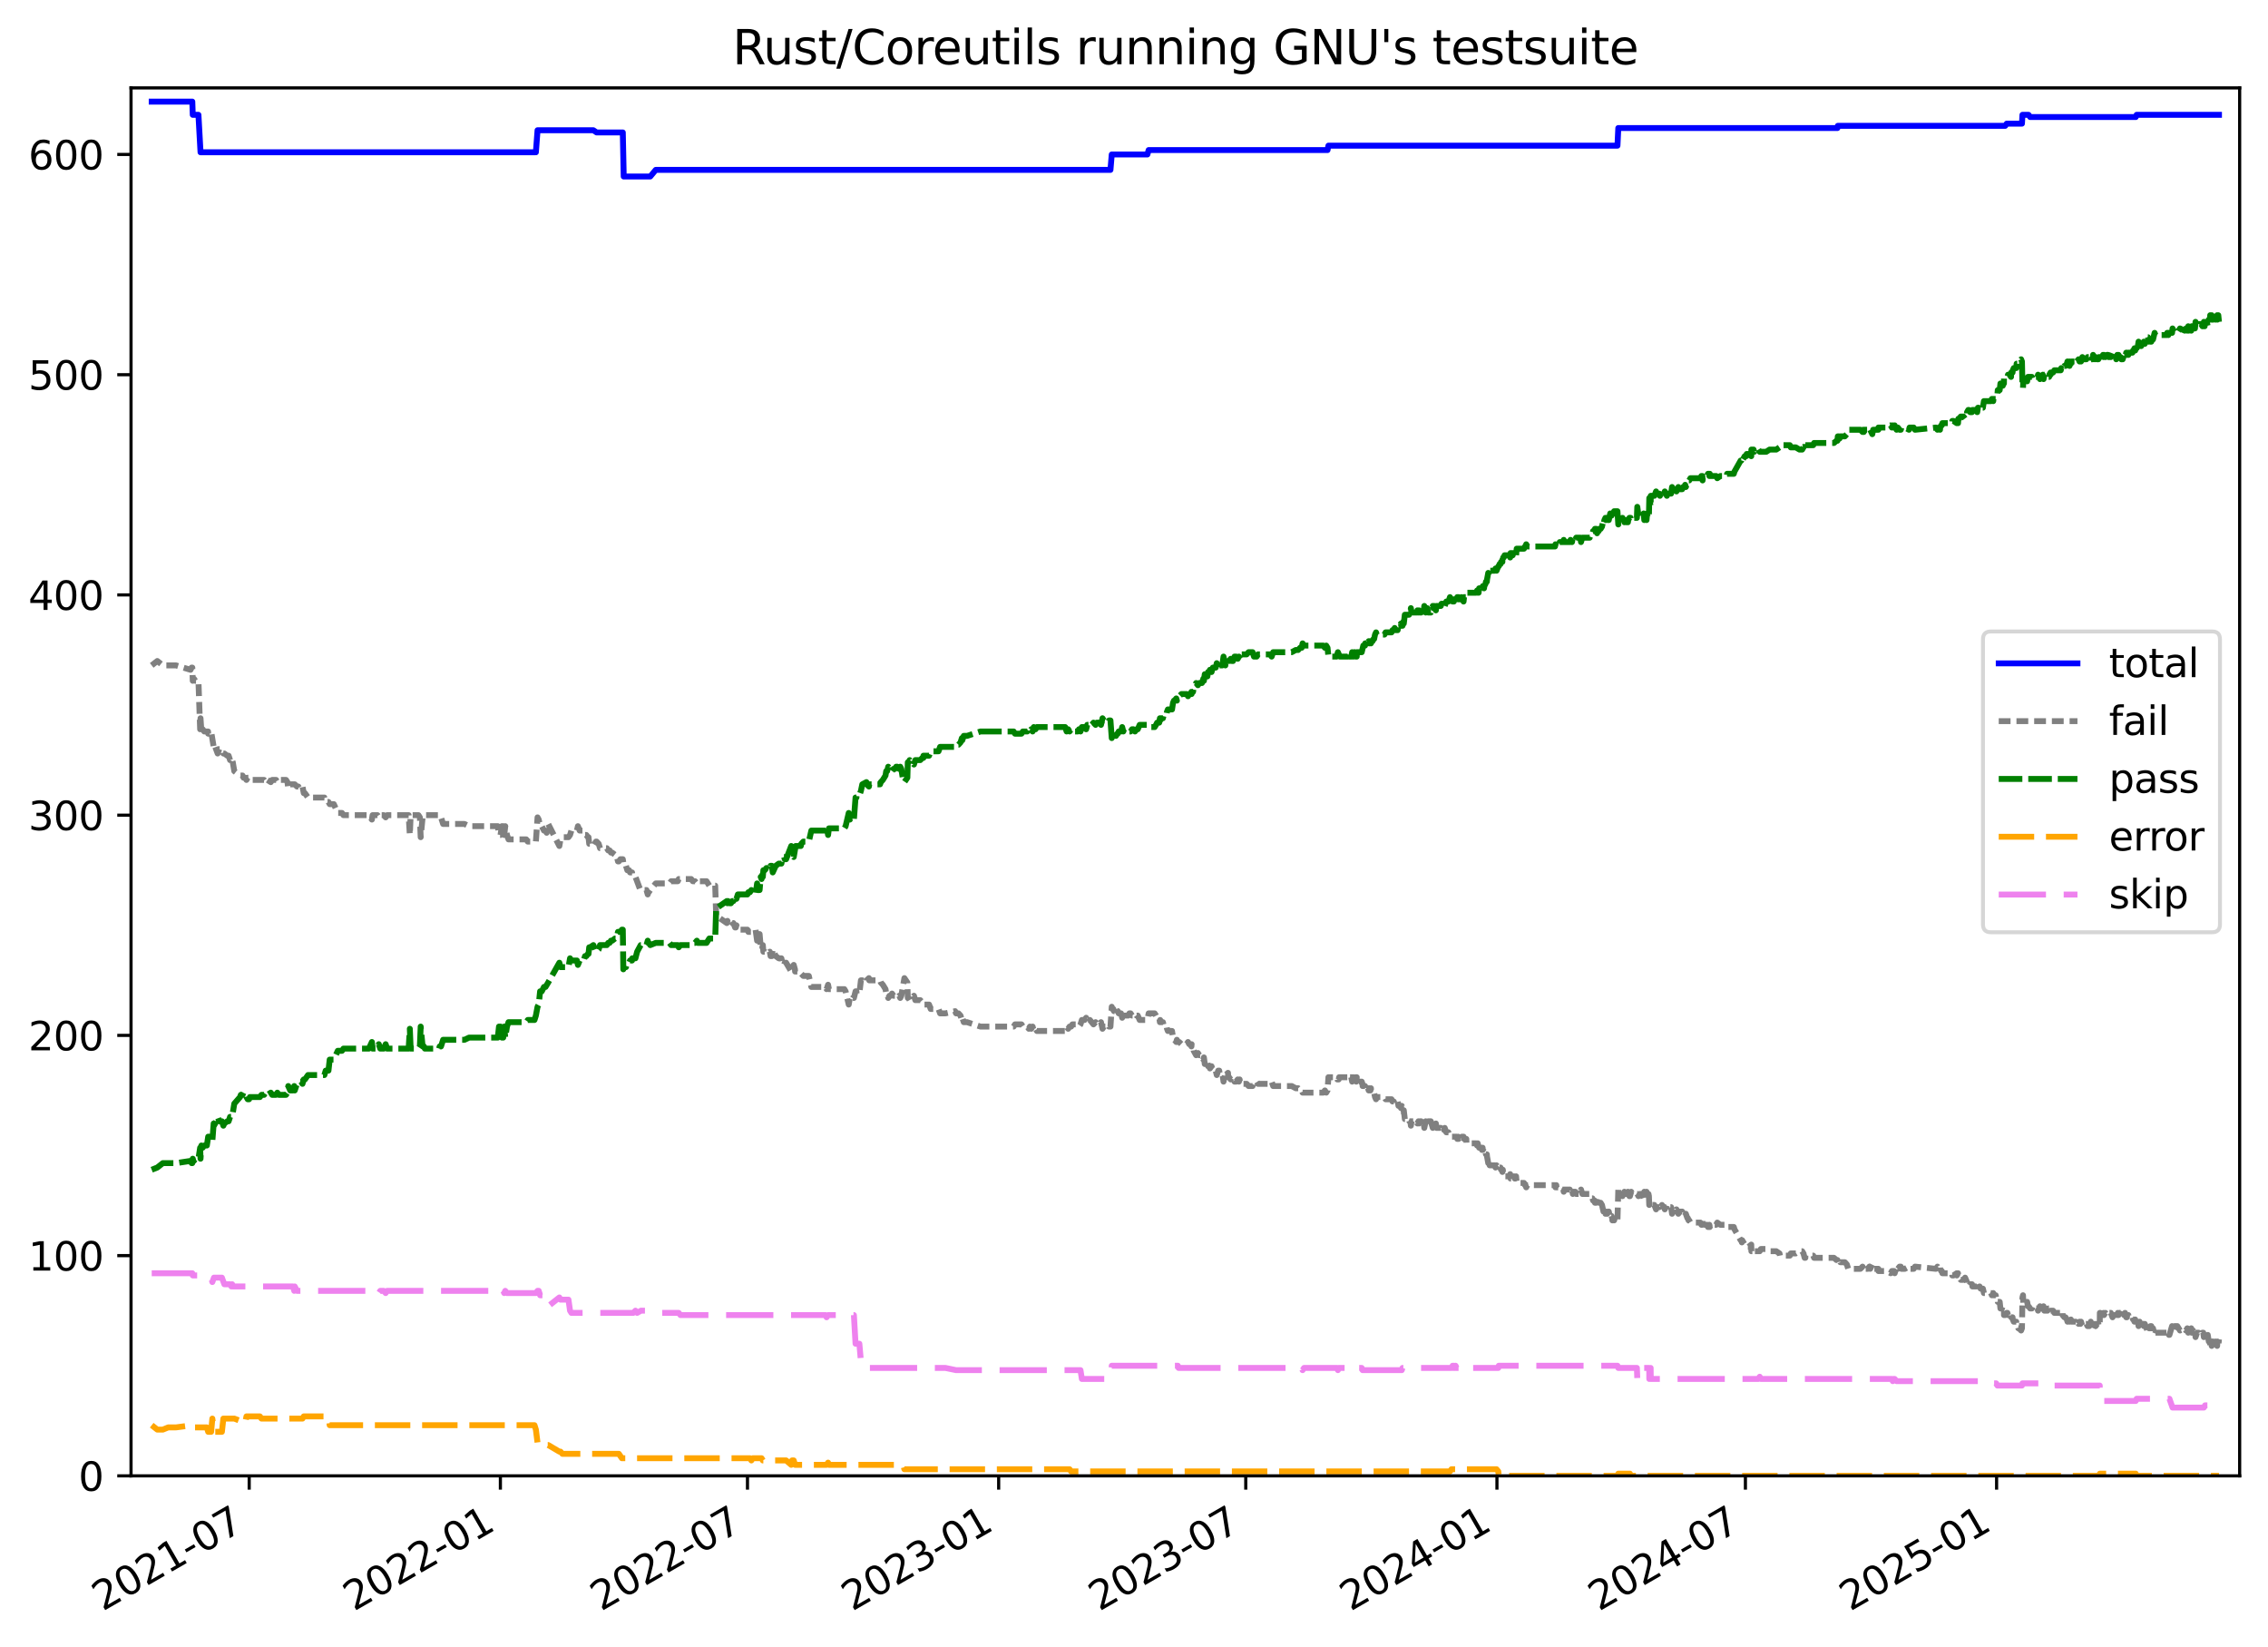 <?xml version="1.0" encoding="utf-8" standalone="no"?>
<!DOCTYPE svg PUBLIC "-//W3C//DTD SVG 1.1//EN"
  "http://www.w3.org/Graphics/SVG/1.1/DTD/svg11.dtd">
<svg xmlns:xlink="http://www.w3.org/1999/xlink" width="576.168pt" height="418.303pt" viewBox="0 0 576.168 418.303" xmlns="http://www.w3.org/2000/svg" version="1.1">
 <defs>
  <style type="text/css">*{stroke-linejoin: round; stroke-linecap: butt}</style>
 </defs>
 <g id="figure_1">
  <g id="patch_1">
   <path d="M -0 418.303 
L 576.168 418.303 
L 576.168 0 
L -0 0 
z
" style="fill: #ffffff"/>
  </g>
  <g id="axes_1">
   <g id="patch_2">
    <path d="M 33.288 374.83 
L 568.967 374.83 
L 568.967 22.318 
L 33.288 22.318 
z
" style="fill: #ffffff"/>
   </g>
   <g id="matplotlib.axis_1">
    <g id="xtick_1">
     <g id="line2d_1">
      <defs>
       <path id="m527d496b5e" d="M 0 0 
L 0 3.5 
" style="stroke: #000000; stroke-width: 0.8"/>
      </defs>
      <g>
       <use xlink:href="#m527d496b5e" x="63.306" y="374.83" style="stroke: #000000; stroke-width: 0.8"/>
      </g>
     </g>
     <g id="text_1">
      <!-- 2021-07 -->
      <g transform="translate(26.081 409.302) rotate(-30) scale(0.1 -0.1)">
       <defs>
        <path id="DejaVuSans-32" d="M 1228 531 
L 3431 531 
L 3431 0 
L 469 0 
L 469 531 
Q 828 903 1448 1529 
Q 2069 2156 2228 2338 
Q 2531 2678 2651 2914 
Q 2772 3150 2772 3378 
Q 2772 3750 2511 3984 
Q 2250 4219 1831 4219 
Q 1534 4219 1204 4116 
Q 875 4013 500 3803 
L 500 4441 
Q 881 4594 1212 4672 
Q 1544 4750 1819 4750 
Q 2544 4750 2975 4387 
Q 3406 4025 3406 3419 
Q 3406 3131 3298 2873 
Q 3191 2616 2906 2266 
Q 2828 2175 2409 1742 
Q 1991 1309 1228 531 
z
" transform="scale(0.016)"/>
        <path id="DejaVuSans-30" d="M 2034 4250 
Q 1547 4250 1301 3770 
Q 1056 3291 1056 2328 
Q 1056 1369 1301 889 
Q 1547 409 2034 409 
Q 2525 409 2770 889 
Q 3016 1369 3016 2328 
Q 3016 3291 2770 3770 
Q 2525 4250 2034 4250 
z
M 2034 4750 
Q 2819 4750 3233 4129 
Q 3647 3509 3647 2328 
Q 3647 1150 3233 529 
Q 2819 -91 2034 -91 
Q 1250 -91 836 529 
Q 422 1150 422 2328 
Q 422 3509 836 4129 
Q 1250 4750 2034 4750 
z
" transform="scale(0.016)"/>
        <path id="DejaVuSans-31" d="M 794 531 
L 1825 531 
L 1825 4091 
L 703 3866 
L 703 4441 
L 1819 4666 
L 2450 4666 
L 2450 531 
L 3481 531 
L 3481 0 
L 794 0 
L 794 531 
z
" transform="scale(0.016)"/>
        <path id="DejaVuSans-2d" d="M 313 2009 
L 1997 2009 
L 1997 1497 
L 313 1497 
L 313 2009 
z
" transform="scale(0.016)"/>
        <path id="DejaVuSans-37" d="M 525 4666 
L 3525 4666 
L 3525 4397 
L 1831 0 
L 1172 0 
L 2766 4134 
L 525 4134 
L 525 4666 
z
" transform="scale(0.016)"/>
       </defs>
       <use xlink:href="#DejaVuSans-32"/>
       <use xlink:href="#DejaVuSans-30" x="63.623"/>
       <use xlink:href="#DejaVuSans-32" x="127.246"/>
       <use xlink:href="#DejaVuSans-31" x="190.869"/>
       <use xlink:href="#DejaVuSans-2d" x="254.492"/>
       <use xlink:href="#DejaVuSans-30" x="290.576"/>
       <use xlink:href="#DejaVuSans-37" x="354.199"/>
      </g>
     </g>
    </g>
    <g id="xtick_2">
     <g id="line2d_2">
      <g>
       <use xlink:href="#m527d496b5e" x="127.118" y="374.83" style="stroke: #000000; stroke-width: 0.8"/>
      </g>
     </g>
     <g id="text_2">
      <!-- 2022-01 -->
      <g transform="translate(89.893 409.302) rotate(-30) scale(0.1 -0.1)">
       <use xlink:href="#DejaVuSans-32"/>
       <use xlink:href="#DejaVuSans-30" x="63.623"/>
       <use xlink:href="#DejaVuSans-32" x="127.246"/>
       <use xlink:href="#DejaVuSans-32" x="190.869"/>
       <use xlink:href="#DejaVuSans-2d" x="254.492"/>
       <use xlink:href="#DejaVuSans-30" x="290.576"/>
       <use xlink:href="#DejaVuSans-31" x="354.199"/>
      </g>
     </g>
    </g>
    <g id="xtick_3">
     <g id="line2d_3">
      <g>
       <use xlink:href="#m527d496b5e" x="189.891" y="374.83" style="stroke: #000000; stroke-width: 0.8"/>
      </g>
     </g>
     <g id="text_3">
      <!-- 2022-07 -->
      <g transform="translate(152.666 409.302) rotate(-30) scale(0.1 -0.1)">
       <use xlink:href="#DejaVuSans-32"/>
       <use xlink:href="#DejaVuSans-30" x="63.623"/>
       <use xlink:href="#DejaVuSans-32" x="127.246"/>
       <use xlink:href="#DejaVuSans-32" x="190.869"/>
       <use xlink:href="#DejaVuSans-2d" x="254.492"/>
       <use xlink:href="#DejaVuSans-30" x="290.576"/>
       <use xlink:href="#DejaVuSans-37" x="354.199"/>
      </g>
     </g>
    </g>
    <g id="xtick_4">
     <g id="line2d_4">
      <g>
       <use xlink:href="#m527d496b5e" x="253.703" y="374.83" style="stroke: #000000; stroke-width: 0.8"/>
      </g>
     </g>
     <g id="text_4">
      <!-- 2023-01 -->
      <g transform="translate(216.478 409.302) rotate(-30) scale(0.1 -0.1)">
       <defs>
        <path id="DejaVuSans-33" d="M 2597 2516 
Q 3050 2419 3304 2112 
Q 3559 1806 3559 1356 
Q 3559 666 3084 287 
Q 2609 -91 1734 -91 
Q 1441 -91 1130 -33 
Q 819 25 488 141 
L 488 750 
Q 750 597 1062 519 
Q 1375 441 1716 441 
Q 2309 441 2620 675 
Q 2931 909 2931 1356 
Q 2931 1769 2642 2001 
Q 2353 2234 1838 2234 
L 1294 2234 
L 1294 2753 
L 1863 2753 
Q 2328 2753 2575 2939 
Q 2822 3125 2822 3475 
Q 2822 3834 2567 4026 
Q 2313 4219 1838 4219 
Q 1578 4219 1281 4162 
Q 984 4106 628 3988 
L 628 4550 
Q 988 4650 1302 4700 
Q 1616 4750 1894 4750 
Q 2613 4750 3031 4423 
Q 3450 4097 3450 3541 
Q 3450 3153 3228 2886 
Q 3006 2619 2597 2516 
z
" transform="scale(0.016)"/>
       </defs>
       <use xlink:href="#DejaVuSans-32"/>
       <use xlink:href="#DejaVuSans-30" x="63.623"/>
       <use xlink:href="#DejaVuSans-32" x="127.246"/>
       <use xlink:href="#DejaVuSans-33" x="190.869"/>
       <use xlink:href="#DejaVuSans-2d" x="254.492"/>
       <use xlink:href="#DejaVuSans-30" x="290.576"/>
       <use xlink:href="#DejaVuSans-31" x="354.199"/>
      </g>
     </g>
    </g>
    <g id="xtick_5">
     <g id="line2d_5">
      <g>
       <use xlink:href="#m527d496b5e" x="316.475" y="374.83" style="stroke: #000000; stroke-width: 0.8"/>
      </g>
     </g>
     <g id="text_5">
      <!-- 2023-07 -->
      <g transform="translate(279.251 409.302) rotate(-30) scale(0.1 -0.1)">
       <use xlink:href="#DejaVuSans-32"/>
       <use xlink:href="#DejaVuSans-30" x="63.623"/>
       <use xlink:href="#DejaVuSans-32" x="127.246"/>
       <use xlink:href="#DejaVuSans-33" x="190.869"/>
       <use xlink:href="#DejaVuSans-2d" x="254.492"/>
       <use xlink:href="#DejaVuSans-30" x="290.576"/>
       <use xlink:href="#DejaVuSans-37" x="354.199"/>
      </g>
     </g>
    </g>
    <g id="xtick_6">
     <g id="line2d_6">
      <g>
       <use xlink:href="#m527d496b5e" x="380.288" y="374.83" style="stroke: #000000; stroke-width: 0.8"/>
      </g>
     </g>
     <g id="text_6">
      <!-- 2024-01 -->
      <g transform="translate(343.063 409.302) rotate(-30) scale(0.1 -0.1)">
       <defs>
        <path id="DejaVuSans-34" d="M 2419 4116 
L 825 1625 
L 2419 1625 
L 2419 4116 
z
M 2253 4666 
L 3047 4666 
L 3047 1625 
L 3713 1625 
L 3713 1100 
L 3047 1100 
L 3047 0 
L 2419 0 
L 2419 1100 
L 313 1100 
L 313 1709 
L 2253 4666 
z
" transform="scale(0.016)"/>
       </defs>
       <use xlink:href="#DejaVuSans-32"/>
       <use xlink:href="#DejaVuSans-30" x="63.623"/>
       <use xlink:href="#DejaVuSans-32" x="127.246"/>
       <use xlink:href="#DejaVuSans-34" x="190.869"/>
       <use xlink:href="#DejaVuSans-2d" x="254.492"/>
       <use xlink:href="#DejaVuSans-30" x="290.576"/>
       <use xlink:href="#DejaVuSans-31" x="354.199"/>
      </g>
     </g>
    </g>
    <g id="xtick_7">
     <g id="line2d_7">
      <g>
       <use xlink:href="#m527d496b5e" x="443.407" y="374.83" style="stroke: #000000; stroke-width: 0.8"/>
      </g>
     </g>
     <g id="text_7">
      <!-- 2024-07 -->
      <g transform="translate(406.182 409.302) rotate(-30) scale(0.1 -0.1)">
       <use xlink:href="#DejaVuSans-32"/>
       <use xlink:href="#DejaVuSans-30" x="63.623"/>
       <use xlink:href="#DejaVuSans-32" x="127.246"/>
       <use xlink:href="#DejaVuSans-34" x="190.869"/>
       <use xlink:href="#DejaVuSans-2d" x="254.492"/>
       <use xlink:href="#DejaVuSans-30" x="290.576"/>
       <use xlink:href="#DejaVuSans-37" x="354.199"/>
      </g>
     </g>
    </g>
    <g id="xtick_8">
     <g id="line2d_8">
      <g>
       <use xlink:href="#m527d496b5e" x="507.22" y="374.83" style="stroke: #000000; stroke-width: 0.8"/>
      </g>
     </g>
     <g id="text_8">
      <!-- 2025-01 -->
      <g transform="translate(469.995 409.302) rotate(-30) scale(0.1 -0.1)">
       <defs>
        <path id="DejaVuSans-35" d="M 691 4666 
L 3169 4666 
L 3169 4134 
L 1269 4134 
L 1269 2991 
Q 1406 3038 1543 3061 
Q 1681 3084 1819 3084 
Q 2600 3084 3056 2656 
Q 3513 2228 3513 1497 
Q 3513 744 3044 326 
Q 2575 -91 1722 -91 
Q 1428 -91 1123 -41 
Q 819 9 494 109 
L 494 744 
Q 775 591 1075 516 
Q 1375 441 1709 441 
Q 2250 441 2565 725 
Q 2881 1009 2881 1497 
Q 2881 1984 2565 2268 
Q 2250 2553 1709 2553 
Q 1456 2553 1204 2497 
Q 953 2441 691 2322 
L 691 4666 
z
" transform="scale(0.016)"/>
       </defs>
       <use xlink:href="#DejaVuSans-32"/>
       <use xlink:href="#DejaVuSans-30" x="63.623"/>
       <use xlink:href="#DejaVuSans-32" x="127.246"/>
       <use xlink:href="#DejaVuSans-35" x="190.869"/>
       <use xlink:href="#DejaVuSans-2d" x="254.492"/>
       <use xlink:href="#DejaVuSans-30" x="290.576"/>
       <use xlink:href="#DejaVuSans-31" x="354.199"/>
      </g>
     </g>
    </g>
   </g>
   <g id="matplotlib.axis_2">
    <g id="ytick_1">
     <g id="line2d_9">
      <defs>
       <path id="ma02cd5c059" d="M 0 0 
L -3.5 0 
" style="stroke: #000000; stroke-width: 0.8"/>
      </defs>
      <g>
       <use xlink:href="#ma02cd5c059" x="33.288" y="374.83" style="stroke: #000000; stroke-width: 0.8"/>
      </g>
     </g>
     <g id="text_9">
      <!-- 0 -->
      <g transform="translate(19.925 378.629) scale(0.1 -0.1)">
       <use xlink:href="#DejaVuSans-30"/>
      </g>
     </g>
    </g>
    <g id="ytick_2">
     <g id="line2d_10">
      <g>
       <use xlink:href="#ma02cd5c059" x="33.288" y="318.897" style="stroke: #000000; stroke-width: 0.8"/>
      </g>
     </g>
     <g id="text_10">
      <!-- 100 -->
      <g transform="translate(7.2 322.696) scale(0.1 -0.1)">
       <use xlink:href="#DejaVuSans-31"/>
       <use xlink:href="#DejaVuSans-30" x="63.623"/>
       <use xlink:href="#DejaVuSans-30" x="127.246"/>
      </g>
     </g>
    </g>
    <g id="ytick_3">
     <g id="line2d_11">
      <g>
       <use xlink:href="#ma02cd5c059" x="33.288" y="262.964" style="stroke: #000000; stroke-width: 0.8"/>
      </g>
     </g>
     <g id="text_11">
      <!-- 200 -->
      <g transform="translate(7.2 266.763) scale(0.1 -0.1)">
       <use xlink:href="#DejaVuSans-32"/>
       <use xlink:href="#DejaVuSans-30" x="63.623"/>
       <use xlink:href="#DejaVuSans-30" x="127.246"/>
      </g>
     </g>
    </g>
    <g id="ytick_4">
     <g id="line2d_12">
      <g>
       <use xlink:href="#ma02cd5c059" x="33.288" y="207.031" style="stroke: #000000; stroke-width: 0.8"/>
      </g>
     </g>
     <g id="text_12">
      <!-- 300 -->
      <g transform="translate(7.2 210.83) scale(0.1 -0.1)">
       <use xlink:href="#DejaVuSans-33"/>
       <use xlink:href="#DejaVuSans-30" x="63.623"/>
       <use xlink:href="#DejaVuSans-30" x="127.246"/>
      </g>
     </g>
    </g>
    <g id="ytick_5">
     <g id="line2d_13">
      <g>
       <use xlink:href="#ma02cd5c059" x="33.288" y="151.098" style="stroke: #000000; stroke-width: 0.8"/>
      </g>
     </g>
     <g id="text_13">
      <!-- 400 -->
      <g transform="translate(7.2 154.897) scale(0.1 -0.1)">
       <use xlink:href="#DejaVuSans-34"/>
       <use xlink:href="#DejaVuSans-30" x="63.623"/>
       <use xlink:href="#DejaVuSans-30" x="127.246"/>
      </g>
     </g>
    </g>
    <g id="ytick_6">
     <g id="line2d_14">
      <g>
       <use xlink:href="#ma02cd5c059" x="33.288" y="95.165" style="stroke: #000000; stroke-width: 0.8"/>
      </g>
     </g>
     <g id="text_14">
      <!-- 500 -->
      <g transform="translate(7.2 98.964) scale(0.1 -0.1)">
       <use xlink:href="#DejaVuSans-35"/>
       <use xlink:href="#DejaVuSans-30" x="63.623"/>
       <use xlink:href="#DejaVuSans-30" x="127.246"/>
      </g>
     </g>
    </g>
    <g id="ytick_7">
     <g id="line2d_15">
      <g>
       <use xlink:href="#ma02cd5c059" x="33.288" y="39.232" style="stroke: #000000; stroke-width: 0.8"/>
      </g>
     </g>
     <g id="text_15">
      <!-- 600 -->
      <g transform="translate(7.2 43.031) scale(0.1 -0.1)">
       <defs>
        <path id="DejaVuSans-36" d="M 2113 2584 
Q 1688 2584 1439 2293 
Q 1191 2003 1191 1497 
Q 1191 994 1439 701 
Q 1688 409 2113 409 
Q 2538 409 2786 701 
Q 3034 994 3034 1497 
Q 3034 2003 2786 2293 
Q 2538 2584 2113 2584 
z
M 3366 4563 
L 3366 3988 
Q 3128 4100 2886 4159 
Q 2644 4219 2406 4219 
Q 1781 4219 1451 3797 
Q 1122 3375 1075 2522 
Q 1259 2794 1537 2939 
Q 1816 3084 2150 3084 
Q 2853 3084 3261 2657 
Q 3669 2231 3669 1497 
Q 3669 778 3244 343 
Q 2819 -91 2113 -91 
Q 1303 -91 875 529 
Q 447 1150 447 2328 
Q 447 3434 972 4092 
Q 1497 4750 2381 4750 
Q 2619 4750 2861 4703 
Q 3103 4656 3366 4563 
z
" transform="scale(0.016)"/>
       </defs>
       <use xlink:href="#DejaVuSans-36"/>
       <use xlink:href="#DejaVuSans-30" x="63.623"/>
       <use xlink:href="#DejaVuSans-30" x="127.246"/>
      </g>
     </g>
    </g>
   </g>
   <g id="line2d_16">
    <path d="M 38.539 25.808 
L 48.852 25.808 
L 48.968 29.164 
L 50.412 29.164 
L 50.941 38.673 
L 136.136 38.673 
L 136.56 33.08 
L 150.737 33.08 
L 151.57 33.639 
L 158.218 33.639 
L 158.451 44.826 
L 165.193 44.826 
L 166.591 43.148 
L 282.103 43.148 
L 282.432 39.232 
L 291.485 39.232 
L 291.808 38.114 
L 337.248 38.114 
L 337.475 36.995 
L 410.905 36.995 
L 411.115 32.52 
L 466.785 32.52 
L 466.88 31.961 
L 509.402 31.961 
L 509.793 31.402 
L 513.66 31.402 
L 513.789 29.164 
L 515.341 29.164 
L 515.744 29.724 
L 542.576 29.724 
L 542.788 29.164 
L 563.716 29.164 
L 563.716 29.164 
" clip-path="url(#pf69aee817b)" style="fill: none; stroke: #0000ff; stroke-width: 1.5; stroke-linecap: square"/>
   </g>
   <g id="line2d_17">
    <path d="M 38.539 168.997 
L 39.957 167.878 
L 41.37 168.997 
L 44.717 168.997 
L 48.407 170.115 
L 48.681 169.556 
L 48.852 169.556 
L 48.968 172.912 
L 49.12 172.353 
L 49.238 172.353 
L 49.636 172.912 
L 50.412 172.912 
L 50.844 185.217 
L 50.941 182.421 
L 51.165 185.777 
L 51.236 185.217 
L 51.488 185.217 
L 51.89 185.777 
L 52.857 185.777 
L 52.886 186.336 
L 53.411 186.336 
L 53.633 185.777 
L 54.282 189.692 
L 54.357 189.133 
L 54.676 189.692 
L 55.292 191.37 
L 55.71 190.251 
L 56.371 190.251 
L 56.741 191.37 
L 56.991 191.37 
L 57.743 191.929 
L 58.08 191.929 
L 58.448 193.048 
L 58.776 192.489 
L 59.14 193.607 
L 59.519 195.845 
L 60.984 196.963 
L 61.606 196.963 
L 61.872 197.523 
L 62.296 197.523 
L 62.609 198.082 
L 62.927 197.523 
L 63.282 197.523 
L 63.49 198.082 
L 67.085 198.082 
L 67.448 198.641 
L 67.796 198.641 
L 67.931 198.082 
L 68.79 198.641 
L 69.149 198.082 
L 70.142 198.082 
L 70.46 198.641 
L 70.852 198.082 
L 72.658 198.082 
L 73.028 198.641 
L 73.232 200.319 
L 73.726 199.201 
L 74.876 199.201 
L 75.446 199.76 
L 75.791 199.76 
L 76.126 200.319 
L 76.5 200.319 
L 76.843 199.76 
L 77.171 201.438 
L 77.462 201.438 
L 78.254 202.557 
L 82.41 202.557 
L 82.741 203.675 
L 83.445 203.675 
L 83.758 204.235 
L 84.806 204.235 
L 85.809 206.472 
L 86.876 206.472 
L 87.258 207.031 
L 93.702 207.031 
L 94.476 208.15 
L 94.651 207.031 
L 95.892 207.031 
L 96.229 207.591 
L 96.601 207.031 
L 97.486 207.031 
L 97.974 207.591 
L 98.337 207.031 
L 103.815 207.031 
L 104.114 212.065 
L 104.322 207.031 
L 106.307 207.031 
L 106.668 207.591 
L 106.873 212.624 
L 107.359 207.591 
L 107.703 207.591 
L 107.93 207.031 
L 111.525 207.031 
L 111.707 207.591 
L 112.034 207.591 
L 112.572 209.269 
L 117.994 209.269 
L 119.177 209.828 
L 126.46 209.828 
L 126.763 212.065 
L 127.151 212.065 
L 127.494 209.828 
L 127.848 209.828 
L 128.092 212.065 
L 128.356 209.828 
L 128.794 212.065 
L 129.183 213.184 
L 133.69 213.184 
L 134.079 213.743 
L 136.136 213.743 
L 136.56 207.591 
L 136.863 208.15 
L 137.206 209.828 
L 137.628 209.828 
L 138.195 210.946 
L 138.587 210.946 
L 138.875 211.506 
L 139.262 209.269 
L 142.099 214.862 
L 142.388 213.184 
L 142.874 212.624 
L 144.416 212.624 
L 144.812 212.065 
L 145.161 210.946 
L 146.558 210.946 
L 146.813 209.828 
L 147.262 210.946 
L 148.276 210.946 
L 148.622 212.065 
L 148.955 212.065 
L 149.349 212.624 
L 149.508 212.624 
L 149.686 214.302 
L 149.927 214.302 
L 150.737 214.862 
L 151.406 213.743 
L 151.57 213.743 
L 152.094 214.302 
L 152.431 215.421 
L 154.17 215.421 
L 154.506 215.98 
L 154.867 215.98 
L 155.201 216.54 
L 155.513 216.54 
L 156.24 217.099 
L 156.615 217.099 
L 156.99 218.777 
L 157.211 218.777 
L 157.6 218.218 
L 158.218 218.218 
L 158.451 219.896 
L 159.025 219.896 
L 159.364 221.014 
L 159.818 221.014 
L 160.052 221.574 
L 160.566 221.574 
L 160.617 222.133 
L 160.878 222.133 
L 161.427 222.692 
L 162.677 226.048 
L 164.234 226.048 
L 164.552 227.167 
L 164.671 226.608 
L 164.81 226.608 
L 165.193 226.048 
L 166.591 224.37 
L 170.087 224.37 
L 170.492 223.811 
L 172.184 223.811 
L 172.425 223.252 
L 175.593 223.252 
L 176.001 223.811 
L 176.571 223.811 
L 177.033 224.37 
L 177.266 223.811 
L 179.493 223.811 
L 180.196 224.93 
L 181.692 224.93 
L 181.944 232.76 
L 182.228 232.76 
L 184.648 234.438 
L 184.797 233.879 
L 184.952 234.438 
L 185.355 233.879 
L 185.692 233.879 
L 186.048 234.438 
L 186.315 234.438 
L 186.743 235.557 
L 186.92 235.557 
L 187.083 234.998 
L 187.448 236.116 
L 189.879 236.116 
L 190.116 236.676 
L 191.423 236.676 
L 191.944 236.116 
L 192.334 238.913 
L 192.612 237.235 
L 192.974 237.235 
L 193.264 240.591 
L 193.467 240.032 
L 193.683 240.591 
L 193.792 240.032 
L 193.926 241.71 
L 194.271 241.71 
L 194.709 242.269 
L 195.567 241.71 
L 195.762 242.828 
L 196.081 242.828 
L 196.307 241.15 
L 197.074 242.828 
L 197.837 243.388 
L 198.507 243.388 
L 198.858 245.066 
L 199.181 245.066 
L 199.373 244.506 
L 199.708 244.506 
L 201.007 246.744 
L 201.224 245.625 
L 201.641 245.066 
L 201.949 246.184 
L 201.985 246.744 
L 203.445 246.744 
L 203.557 247.303 
L 204.081 247.862 
L 205.477 247.862 
L 206.116 250.659 
L 209.708 250.659 
L 209.992 251.218 
L 210.365 250.1 
L 210.582 251.218 
L 214.497 251.218 
L 214.825 251.778 
L 215.613 255.134 
L 215.909 253.456 
L 216.262 254.015 
L 216.653 253.456 
L 216.928 253.456 
L 217.344 251.778 
L 217.567 251.778 
L 217.611 252.337 
L 218.313 252.337 
L 218.709 248.981 
L 219.058 248.981 
L 220.107 249.54 
L 220.173 248.981 
L 220.743 248.422 
L 220.827 248.981 
L 223.572 248.981 
L 223.763 249.54 
L 224.275 250.1 
L 224.959 251.218 
L 225.137 252.337 
L 225.377 252.337 
L 225.646 253.456 
L 225.97 252.896 
L 226.333 252.896 
L 226.607 252.337 
L 226.993 252.896 
L 227.337 252.896 
L 227.667 253.456 
L 227.934 253.456 
L 228.436 252.896 
L 228.697 253.456 
L 228.968 252.896 
L 229.753 248.422 
L 230.508 249.54 
L 230.619 253.456 
L 230.787 253.456 
L 231.095 254.015 
L 231.453 253.456 
L 231.78 253.456 
L 232.183 252.896 
L 232.531 254.015 
L 233.79 254.015 
L 234.29 254.574 
L 234.576 254.574 
L 234.598 255.134 
L 236.024 255.134 
L 236.43 256.252 
L 238.425 256.252 
L 238.822 257.371 
L 240.177 257.371 
L 242.644 256.812 
L 242.873 257.371 
L 243.49 257.371 
L 244.01 257.93 
L 244.358 259.049 
L 244.462 258.49 
L 244.84 259.608 
L 245.681 259.608 
L 249.089 260.727 
L 257.511 260.727 
L 257.854 260.168 
L 259.501 260.168 
L 259.842 260.727 
L 260.974 260.727 
L 261.364 261.286 
L 261.645 260.727 
L 261.97 261.286 
L 262.331 260.727 
L 262.627 261.846 
L 263.08 261.286 
L 263.411 261.846 
L 270.597 261.846 
L 270.969 260.727 
L 271.362 261.286 
L 271.718 260.727 
L 272.116 260.727 
L 272.436 260.168 
L 273.769 260.168 
L 274.108 260.727 
L 274.49 260.168 
L 274.839 259.049 
L 275.53 259.049 
L 275.919 258.49 
L 276.211 259.608 
L 276.586 259.608 
L 276.876 259.049 
L 277.791 260.168 
L 278.327 259.608 
L 278.645 260.168 
L 279.321 260.168 
L 279.703 259.608 
L 280.078 261.286 
L 280.439 260.727 
L 281.132 260.727 
L 281.396 260.168 
L 281.734 260.727 
L 282.103 260.727 
L 282.432 255.693 
L 282.562 256.252 
L 282.821 256.252 
L 283.001 256.812 
L 283.158 256.812 
L 283.364 257.371 
L 283.505 256.252 
L 283.832 256.812 
L 283.967 256.812 
L 284.196 257.371 
L 284.79 257.371 
L 285.079 258.49 
L 285.365 257.371 
L 285.552 257.93 
L 286.603 257.93 
L 286.915 257.371 
L 287.212 257.371 
L 287.585 257.93 
L 287.93 257.93 
L 288.338 257.371 
L 288.733 257.93 
L 289.039 257.93 
L 289.52 259.049 
L 291.485 259.049 
L 291.808 257.371 
L 293.33 257.371 
L 293.68 257.93 
L 293.955 258.49 
L 294.494 258.49 
L 294.662 259.608 
L 294.739 259.049 
L 294.921 259.608 
L 295.434 259.608 
L 295.685 260.727 
L 296.369 260.727 
L 296.471 261.286 
L 296.688 261.846 
L 297.744 261.846 
L 297.998 263.523 
L 298.231 264.083 
L 298.366 264.083 
L 298.821 264.642 
L 298.981 264.083 
L 299.059 264.642 
L 299.559 264.642 
L 300.147 265.201 
L 301.465 265.201 
L 301.805 264.642 
L 302.13 265.201 
L 302.498 265.201 
L 302.673 265.761 
L 302.716 265.201 
L 302.925 265.761 
L 303.088 265.761 
L 303.249 266.879 
L 303.87 267.998 
L 304.323 267.439 
L 304.667 267.998 
L 305.343 267.998 
L 305.71 269.117 
L 305.844 268.557 
L 306.062 270.235 
L 306.371 269.676 
L 306.572 270.235 
L 306.73 269.676 
L 306.906 270.795 
L 307.263 270.795 
L 307.369 271.354 
L 307.788 270.795 
L 308.112 271.913 
L 308.843 271.913 
L 309.106 273.032 
L 309.479 271.913 
L 309.733 271.913 
L 309.826 272.473 
L 310.508 272.473 
L 310.828 274.71 
L 311.287 272.473 
L 311.358 273.032 
L 311.962 272.473 
L 312.019 273.591 
L 312.227 273.591 
L 312.646 274.151 
L 312.986 273.591 
L 313.243 273.591 
L 313.623 274.71 
L 314.037 274.71 
L 314.438 274.151 
L 314.737 274.71 
L 314.919 274.151 
L 315.1 275.269 
L 316.705 275.269 
L 317.198 275.829 
L 318.205 275.829 
L 318.563 274.71 
L 319.236 274.71 
L 319.573 275.269 
L 322.639 275.269 
L 323.053 274.71 
L 323.441 275.829 
L 328.147 275.829 
L 329.179 276.388 
L 329.792 276.388 
L 330.29 276.947 
L 330.684 276.947 
L 330.915 277.507 
L 336.153 277.507 
L 336.578 276.947 
L 336.915 277.507 
L 337.248 276.947 
L 337.475 273.591 
L 339.544 273.591 
L 339.729 274.151 
L 340.086 274.151 
L 340.205 273.591 
L 342.347 273.591 
L 342.644 274.151 
L 342.756 273.591 
L 343.265 273.591 
L 343.5 274.71 
L 343.679 273.591 
L 343.797 273.591 
L 344.018 274.71 
L 344.176 274.71 
L 344.378 273.591 
L 344.556 274.71 
L 344.669 273.591 
L 344.715 274.71 
L 345.934 274.71 
L 346.128 275.269 
L 346.156 275.829 
L 346.777 275.829 
L 346.814 276.388 
L 347.171 276.388 
L 347.356 276.947 
L 347.514 276.388 
L 347.708 276.947 
L 347.84 276.388 
L 348.027 276.947 
L 348.147 276.947 
L 348.277 276.388 
L 348.295 276.947 
L 348.685 276.947 
L 348.93 277.507 
L 349.084 277.507 
L 349.315 278.625 
L 349.571 279.185 
L 349.748 278.625 
L 351.718 278.625 
L 352 279.185 
L 353.51 279.185 
L 353.751 279.744 
L 354.069 279.744 
L 354.305 280.303 
L 354.436 279.744 
L 355.06 279.744 
L 355.271 280.863 
L 355.845 280.863 
L 355.9 281.422 
L 355.98 280.863 
L 356.104 280.863 
L 356.326 281.981 
L 356.558 282.541 
L 356.622 281.981 
L 356.885 284.219 
L 357.947 284.219 
L 358.054 284.778 
L 358.287 284.778 
L 358.423 285.897 
L 358.583 284.778 
L 359.994 284.778 
L 360.076 285.337 
L 360.346 284.778 
L 360.476 285.337 
L 360.715 284.778 
L 361.026 284.778 
L 361.217 285.897 
L 361.565 285.897 
L 361.708 285.337 
L 361.83 286.456 
L 362.191 284.778 
L 362.569 285.897 
L 362.843 284.778 
L 363.485 284.778 
L 363.984 286.456 
L 364.139 285.897 
L 364.311 286.456 
L 364.776 285.337 
L 364.924 286.456 
L 366.026 286.456 
L 366.203 287.015 
L 366.513 287.015 
L 366.678 286.456 
L 366.886 287.015 
L 367.018 286.456 
L 367.419 287.575 
L 367.966 287.575 
L 368.352 288.693 
L 370.025 288.693 
L 370.208 289.253 
L 370.431 288.693 
L 370.542 289.253 
L 370.77 288.693 
L 371.073 288.693 
L 371.268 289.253 
L 371.397 288.693 
L 371.806 288.693 
L 371.932 289.253 
L 372.506 289.253 
L 372.544 290.371 
L 374.996 290.371 
L 375.238 290.931 
L 375.397 290.371 
L 375.531 290.931 
L 375.634 290.371 
L 375.756 291.49 
L 376.321 291.49 
L 376.472 292.049 
L 376.587 292.049 
L 376.641 291.49 
L 376.697 292.049 
L 377.001 291.49 
L 377.079 292.049 
L 377.377 292.609 
L 377.493 293.168 
L 377.716 293.168 
L 377.767 293.727 
L 378.077 295.405 
L 378.216 294.846 
L 378.404 294.846 
L 378.438 295.965 
L 379.76 295.965 
L 379.924 296.524 
L 380.183 295.965 
L 380.632 296.524 
L 380.752 295.965 
L 380.948 296.524 
L 381.189 296.524 
L 381.333 297.083 
L 381.667 297.083 
L 381.675 297.643 
L 381.778 297.083 
L 381.877 298.202 
L 382.023 298.202 
L 382.225 298.761 
L 383.612 298.761 
L 383.648 298.202 
L 383.736 299.321 
L 384.101 299.321 
L 384.288 298.761 
L 384.432 299.321 
L 384.648 298.761 
L 384.81 299.321 
L 384.992 299.321 
L 385.149 298.761 
L 385.304 300.439 
L 387.162 300.439 
L 387.412 300.999 
L 387.535 300.999 
L 387.721 301.558 
L 388.015 300.999 
L 395.035 300.999 
L 395.154 301.558 
L 395.367 300.999 
L 395.428 301.558 
L 396.065 301.558 
L 396.242 302.117 
L 397.136 302.117 
L 397.255 302.677 
L 397.423 302.117 
L 398.793 302.117 
L 398.983 302.677 
L 399.222 302.117 
L 399.354 302.117 
L 399.564 303.236 
L 399.68 302.677 
L 400.193 302.677 
L 400.417 303.236 
L 401.469 303.236 
L 401.641 302.117 
L 401.988 303.236 
L 403.858 303.236 
L 404.049 303.795 
L 404.22 303.795 
L 404.405 304.355 
L 404.543 304.355 
L 404.713 304.914 
L 405.112 304.914 
L 405.183 305.473 
L 405.516 305.473 
L 405.726 304.355 
L 405.89 304.914 
L 406.142 304.914 
L 406.244 305.473 
L 406.628 305.473 
L 406.972 306.033 
L 407.347 307.711 
L 407.47 307.151 
L 407.584 307.711 
L 407.846 308.27 
L 407.971 307.711 
L 408.182 308.27 
L 408.304 308.27 
L 408.525 307.711 
L 408.706 307.711 
L 409.059 309.389 
L 409.272 308.829 
L 409.399 308.829 
L 409.566 309.389 
L 409.61 309.948 
L 409.752 309.948 
L 409.821 309.389 
L 410.05 309.948 
L 410.209 309.389 
L 410.34 309.948 
L 410.905 309.948 
L 411.115 302.117 
L 411.677 303.236 
L 412.048 303.236 
L 412.178 303.795 
L 412.38 303.236 
L 412.51 303.236 
L 412.663 302.677 
L 412.84 303.236 
L 413.082 303.236 
L 413.201 302.677 
L 413.353 303.236 
L 413.56 302.677 
L 413.641 303.236 
L 413.94 303.795 
L 414.071 303.795 
L 414.386 302.677 
L 414.672 303.236 
L 415.943 303.236 
L 416.244 303.795 
L 416.561 303.236 
L 417.13 303.236 
L 417.567 304.355 
L 417.717 302.677 
L 417.969 303.236 
L 418.29 302.677 
L 418.437 304.355 
L 418.614 303.236 
L 418.782 303.236 
L 418.894 303.795 
L 418.977 306.033 
L 418.992 305.473 
L 419.362 306.033 
L 420.274 306.033 
L 420.706 307.151 
L 420.884 306.592 
L 421.523 306.592 
L 421.698 306.033 
L 421.884 306.592 
L 422.088 306.592 
L 422.208 306.033 
L 422.573 306.592 
L 422.787 306.592 
L 422.928 307.151 
L 423.1 306.592 
L 423.284 306.592 
L 423.457 306.033 
L 423.565 306.592 
L 424.529 306.592 
L 424.77 308.27 
L 425.062 307.711 
L 425.303 307.711 
L 425.498 307.151 
L 425.587 307.711 
L 425.889 307.151 
L 426.002 307.711 
L 426.269 307.711 
L 426.373 308.27 
L 426.692 307.711 
L 427.348 307.711 
L 427.591 308.27 
L 427.996 308.27 
L 428.098 308.829 
L 428.271 308.27 
L 428.675 309.389 
L 428.795 309.389 
L 428.973 309.948 
L 429.137 309.948 
L 429.446 310.507 
L 431.96 310.507 
L 432.228 311.067 
L 432.479 311.067 
L 432.53 309.948 
L 432.593 310.507 
L 433.003 310.507 
L 433.096 311.067 
L 433.635 311.067 
L 433.893 311.626 
L 434.239 311.626 
L 434.25 311.067 
L 434.365 311.626 
L 434.471 311.067 
L 435.976 311.067 
L 436.259 310.507 
L 437.046 311.067 
L 438.679 311.067 
L 438.75 311.626 
L 440.463 311.626 
L 440.618 312.185 
L 442.202 314.982 
L 442.353 314.982 
L 442.509 315.541 
L 442.579 314.982 
L 442.917 315.541 
L 443.23 316.1 
L 443.605 316.1 
L 443.731 316.66 
L 444.205 316.66 
L 444.891 316.1 
L 444.926 317.778 
L 445.478 317.778 
L 445.649 317.219 
L 445.774 317.778 
L 447.043 317.778 
L 447.337 317.219 
L 448.698 317.219 
L 449.539 317.778 
L 451.236 317.778 
L 452.072 318.338 
L 452.184 318.897 
L 454.698 318.897 
L 454.934 318.338 
L 456.21 318.338 
L 457.142 317.778 
L 457.821 317.778 
L 458.158 318.338 
L 458.457 319.456 
L 458.636 319.456 
L 458.643 318.897 
L 460.641 318.897 
L 460.855 319.456 
L 465.903 319.456 
L 466.539 320.016 
L 466.785 320.016 
L 466.88 320.575 
L 467.192 320.575 
L 467.323 320.016 
L 467.526 320.575 
L 468.667 320.575 
L 469.175 321.134 
L 469.528 322.253 
L 472.62 322.253 
L 473.164 321.694 
L 473.322 322.253 
L 473.481 321.694 
L 473.66 322.253 
L 474.508 322.253 
L 474.899 321.694 
L 475.098 322.253 
L 475.645 321.134 
L 475.858 322.253 
L 477.182 322.253 
L 477.198 322.812 
L 479.296 322.812 
L 480.316 323.372 
L 480.622 322.812 
L 481.191 322.812 
L 481.329 323.372 
L 481.815 321.694 
L 482.136 322.253 
L 482.567 321.694 
L 482.887 321.694 
L 483.032 322.253 
L 483.913 322.253 
L 484.96 321.694 
L 485.117 322.253 
L 486.159 322.253 
L 486.497 321.694 
L 491.798 322.253 
L 492.195 321.694 
L 492.538 322.253 
L 492.845 321.694 
L 492.88 322.253 
L 493.147 322.812 
L 493.302 322.812 
L 493.444 323.372 
L 495.909 323.372 
L 495.961 323.931 
L 496.268 323.931 
L 497.086 323.372 
L 497.112 323.931 
L 497.426 323.372 
L 497.502 324.49 
L 497.705 324.49 
L 498.115 325.05 
L 498.803 325.05 
L 499.22 324.49 
L 499.69 325.609 
L 499.709 326.168 
L 500.033 326.728 
L 500.165 326.728 
L 500.501 326.168 
L 500.973 326.168 
L 501.071 326.728 
L 502.145 326.728 
L 502.293 326.168 
L 502.474 327.287 
L 502.623 327.287 
L 502.907 326.728 
L 503.164 327.287 
L 503.739 327.287 
L 503.992 328.406 
L 505.797 328.406 
L 506.013 328.965 
L 506.145 328.965 
L 506.363 328.406 
L 506.419 328.965 
L 506.995 328.965 
L 507.111 329.524 
L 507.425 329.524 
L 507.515 330.643 
L 508.006 330.643 
L 508.19 332.321 
L 508.574 332.321 
L 508.799 331.762 
L 508.92 332.321 
L 509.084 332.321 
L 509.096 333.999 
L 509.402 333.999 
L 509.793 333.44 
L 509.97 333.44 
L 510.121 333.999 
L 510.498 333.999 
L 510.888 333.44 
L 510.928 334.558 
L 511.274 334.558 
L 511.338 335.118 
L 511.578 335.677 
L 512.214 335.677 
L 512.308 336.796 
L 512.581 336.796 
L 512.741 337.355 
L 512.894 337.355 
L 513.445 337.914 
L 513.66 337.355 
L 513.789 329.524 
L 513.928 328.965 
L 514.022 331.202 
L 514.701 331.202 
L 514.98 330.643 
L 515.184 331.762 
L 515.341 331.762 
L 515.744 332.321 
L 516.188 332.321 
L 516.39 331.762 
L 516.549 332.321 
L 517.618 332.321 
L 517.75 332.88 
L 518.238 331.762 
L 518.634 332.321 
L 518.862 332.321 
L 518.949 332.88 
L 519.149 331.762 
L 519.344 332.88 
L 520.154 332.88 
L 520.279 332.321 
L 520.567 332.321 
L 520.612 332.88 
L 520.939 333.44 
L 520.952 332.88 
L 521.565 332.88 
L 521.881 333.44 
L 523.52 333.44 
L 523.643 333.999 
L 523.968 333.44 
L 523.979 333.999 
L 524.446 334.558 
L 524.733 334.558 
L 525.063 335.118 
L 525.228 335.677 
L 525.354 335.677 
L 525.75 334.558 
L 525.828 335.677 
L 526.095 335.118 
L 526.319 335.677 
L 527.321 335.677 
L 527.433 336.236 
L 527.573 335.677 
L 528.058 336.236 
L 528.292 335.677 
L 528.529 336.236 
L 528.671 335.677 
L 529.003 336.796 
L 529.233 336.236 
L 530.017 336.236 
L 530.329 336.796 
L 530.785 336.796 
L 531.148 335.677 
L 531.244 336.236 
L 531.632 336.236 
L 531.73 337.355 
L 532.219 336.236 
L 532.389 336.796 
L 532.783 336.236 
L 533.07 336.236 
L 533.218 336.796 
L 533.423 336.796 
L 533.45 333.44 
L 533.569 333.44 
L 534.03 333.999 
L 534.09 332.88 
L 534.256 333.999 
L 534.407 333.44 
L 534.498 333.999 
L 534.859 333.44 
L 535.293 333.999 
L 535.511 333.999 
L 535.694 333.44 
L 536.237 333.44 
L 536.674 334.558 
L 536.902 333.999 
L 537.365 333.999 
L 537.581 333.44 
L 537.613 332.88 
L 537.883 333.999 
L 538.025 333.44 
L 538.194 333.999 
L 538.443 333.44 
L 538.726 333.44 
L 538.908 332.88 
L 539.252 332.88 
L 539.611 333.999 
L 539.854 333.44 
L 540.15 334.558 
L 540.305 334.558 
L 540.402 333.999 
L 540.703 333.999 
L 540.728 334.558 
L 541.727 334.558 
L 541.891 335.118 
L 542.031 335.118 
L 542.247 335.677 
L 542.434 335.118 
L 542.576 335.677 
L 542.788 335.118 
L 542.907 335.677 
L 543.061 335.118 
L 543.111 335.677 
L 543.281 336.796 
L 543.489 336.236 
L 543.555 335.677 
L 543.775 336.236 
L 543.954 335.677 
L 544.17 336.236 
L 544.525 336.236 
L 544.624 336.796 
L 544.869 336.236 
L 545.512 337.914 
L 545.685 337.914 
L 545.864 336.796 
L 545.949 337.355 
L 546.202 337.355 
L 546.317 336.796 
L 546.524 336.796 
L 546.712 337.355 
L 546.954 337.355 
L 547.361 339.033 
L 547.577 338.474 
L 550.421 338.474 
L 550.553 339.033 
L 550.721 339.033 
L 550.856 338.474 
L 551.007 339.033 
L 551.126 339.033 
L 551.801 336.796 
L 551.914 337.914 
L 552.496 336.796 
L 553.127 336.796 
L 553.811 337.914 
L 555.02 337.355 
L 555.327 337.914 
L 555.665 337.355 
L 555.906 338.474 
L 556.003 337.355 
L 556.322 338.474 
L 556.669 337.355 
L 556.783 338.474 
L 557.006 338.474 
L 557.128 337.914 
L 557.35 338.474 
L 557.483 338.474 
L 557.607 337.914 
L 557.757 339.592 
L 558.152 338.474 
L 558.521 338.474 
L 558.747 339.033 
L 559.173 339.033 
L 559.519 338.474 
L 559.722 338.474 
L 559.875 339.592 
L 560.066 339.033 
L 560.172 339.592 
L 560.429 340.152 
L 560.587 340.152 
L 560.863 339.033 
L 561.127 340.711 
L 561.459 340.711 
L 561.484 341.83 
L 561.507 341.27 
L 561.68 340.711 
L 561.863 341.83 
L 561.939 340.711 
L 562.213 340.711 
L 562.251 341.27 
L 562.56 341.83 
L 562.746 341.83 
L 562.833 340.711 
L 563.248 341.83 
L 563.315 340.711 
L 563.542 341.83 
L 563.716 340.152 
L 563.716 340.152 
" clip-path="url(#pf69aee817b)" style="fill: none; stroke-dasharray: 3,1.5; stroke-dashoffset: 0; stroke: #808080; stroke-width: 1.5"/>
   </g>
   <g id="line2d_18">
    <path d="M 38.539 297.083 
L 39.957 296.524 
L 41.37 295.405 
L 44.717 295.405 
L 48.407 294.846 
L 48.681 295.405 
L 48.852 295.405 
L 48.968 294.287 
L 49.12 294.846 
L 49.238 294.846 
L 49.636 294.287 
L 50.412 294.287 
L 50.844 291.49 
L 50.941 294.287 
L 51.165 290.931 
L 51.236 291.49 
L 51.488 291.49 
L 51.89 290.931 
L 52.549 290.931 
L 52.886 288.693 
L 53.411 288.693 
L 53.943 289.812 
L 54.282 285.337 
L 54.357 285.897 
L 54.676 285.337 
L 55.292 283.659 
L 55.71 284.778 
L 56.371 284.778 
L 56.741 285.897 
L 56.991 285.337 
L 57.743 284.778 
L 58.08 284.778 
L 58.448 283.659 
L 58.974 283.659 
L 59.519 280.303 
L 60.984 278.625 
L 61.183 278.066 
L 61.606 278.066 
L 61.872 277.507 
L 62.296 277.507 
L 62.609 278.625 
L 62.927 279.185 
L 63.282 279.185 
L 63.49 278.625 
L 66.024 278.625 
L 66.429 278.066 
L 67.085 278.066 
L 67.448 277.507 
L 67.796 277.507 
L 67.931 278.066 
L 68.79 277.507 
L 69.149 278.066 
L 70.142 278.066 
L 70.46 277.507 
L 70.852 278.066 
L 72.658 278.066 
L 73.028 277.507 
L 73.232 275.829 
L 73.726 276.947 
L 74.422 276.947 
L 74.748 275.829 
L 74.876 276.947 
L 75.446 275.269 
L 75.791 275.269 
L 76.126 274.71 
L 76.5 274.71 
L 76.843 275.269 
L 77.171 274.151 
L 77.462 274.151 
L 78.254 273.032 
L 82.41 273.032 
L 82.741 271.913 
L 83.445 271.913 
L 83.758 269.117 
L 84.806 269.117 
L 85.809 266.879 
L 86.876 266.879 
L 87.258 266.32 
L 93.702 266.32 
L 94.476 264.642 
L 94.651 266.32 
L 95.892 266.32 
L 96.229 265.201 
L 96.601 266.32 
L 97.486 266.32 
L 97.974 265.201 
L 98.337 266.32 
L 103.815 266.32 
L 104.114 261.286 
L 104.322 266.32 
L 106.307 266.32 
L 106.668 265.761 
L 106.873 260.727 
L 107.359 265.761 
L 107.703 265.761 
L 107.93 266.32 
L 111.525 266.32 
L 111.707 265.761 
L 112.034 265.761 
L 112.572 264.083 
L 117.994 264.083 
L 119.177 263.523 
L 126.46 263.523 
L 126.763 260.727 
L 127.151 260.727 
L 127.494 263.523 
L 127.848 263.523 
L 128.092 260.727 
L 128.356 263.523 
L 128.794 260.727 
L 129.183 259.608 
L 133.69 259.608 
L 134.079 259.049 
L 135.785 259.049 
L 136.136 257.93 
L 136.56 255.693 
L 136.863 255.134 
L 137.206 251.778 
L 137.628 251.778 
L 138.195 250.659 
L 138.587 250.659 
L 139.262 249.54 
L 142.099 244.506 
L 142.388 245.625 
L 144.416 245.625 
L 144.812 243.388 
L 145.161 243.947 
L 146.558 243.947 
L 146.813 245.066 
L 147.262 243.947 
L 148.276 243.947 
L 148.622 242.828 
L 148.955 242.828 
L 149.349 242.269 
L 149.508 242.269 
L 149.686 240.591 
L 149.927 240.591 
L 150.737 240.032 
L 151.406 241.71 
L 151.57 241.71 
L 152.094 241.15 
L 152.431 240.032 
L 154.17 240.032 
L 154.506 239.472 
L 154.867 239.472 
L 155.201 238.913 
L 155.513 238.913 
L 156.24 238.354 
L 156.615 238.354 
L 156.99 236.676 
L 157.6 236.676 
L 157.982 236.116 
L 158.218 236.116 
L 158.351 246.184 
L 158.451 245.625 
L 159.025 245.625 
L 159.364 244.506 
L 159.818 244.506 
L 160.052 243.947 
L 160.566 243.947 
L 160.617 243.388 
L 161.427 243.388 
L 161.862 241.71 
L 162.765 240.032 
L 164.234 240.032 
L 164.552 238.913 
L 164.671 239.472 
L 164.81 239.472 
L 165.193 240.032 
L 166.591 239.472 
L 170.087 239.472 
L 170.492 240.032 
L 172.184 240.032 
L 172.425 240.591 
L 172.866 240.032 
L 175.593 240.032 
L 176.001 239.472 
L 176.571 239.472 
L 177.033 238.913 
L 177.266 239.472 
L 179.493 239.472 
L 180.196 238.354 
L 181.692 238.354 
L 181.944 230.523 
L 182.228 230.523 
L 184.648 228.845 
L 184.797 229.404 
L 184.952 228.845 
L 185.355 229.404 
L 185.692 229.404 
L 186.048 228.845 
L 186.315 228.845 
L 186.743 227.726 
L 186.92 227.726 
L 187.083 228.286 
L 187.448 227.167 
L 189.879 227.167 
L 190.116 226.608 
L 190.51 226.608 
L 190.876 226.048 
L 191.256 226.608 
L 191.423 226.608 
L 191.944 227.167 
L 192.334 224.37 
L 192.612 226.048 
L 192.974 226.048 
L 193.264 222.692 
L 193.467 223.252 
L 193.683 222.133 
L 193.792 222.692 
L 193.926 221.014 
L 194.271 221.014 
L 194.709 220.455 
L 195.567 221.014 
L 195.762 219.896 
L 196.081 219.896 
L 196.307 221.574 
L 197.074 219.896 
L 197.837 219.336 
L 198.507 219.336 
L 198.858 217.658 
L 199.181 217.658 
L 199.373 218.218 
L 199.708 218.218 
L 201.007 214.862 
L 201.224 217.099 
L 201.641 217.658 
L 202.13 214.862 
L 203.445 214.862 
L 203.557 214.302 
L 204.081 213.743 
L 205.477 213.743 
L 206.116 210.946 
L 209.708 210.946 
L 209.992 209.828 
L 210.365 212.065 
L 210.582 210.387 
L 214.497 210.387 
L 214.825 209.828 
L 215.613 206.472 
L 215.909 208.15 
L 216.262 207.591 
L 216.653 208.15 
L 216.928 208.15 
L 217.344 202.557 
L 217.567 202.557 
L 217.611 201.997 
L 218.313 201.997 
L 218.709 200.879 
L 219.058 199.201 
L 220.107 198.641 
L 220.173 199.201 
L 220.743 199.76 
L 220.827 199.201 
L 223.572 199.201 
L 223.763 198.641 
L 224.275 198.082 
L 224.959 196.963 
L 225.137 195.845 
L 225.377 195.845 
L 225.646 194.726 
L 225.97 195.285 
L 226.333 195.285 
L 226.607 195.845 
L 226.993 195.285 
L 227.337 195.285 
L 227.667 194.726 
L 227.934 194.726 
L 228.436 195.285 
L 228.697 194.726 
L 228.968 195.285 
L 229.424 198.082 
L 229.753 198.641 
L 230.508 197.523 
L 230.619 193.607 
L 230.787 193.607 
L 231.095 193.048 
L 231.453 193.607 
L 231.78 193.607 
L 232.183 194.167 
L 232.531 193.048 
L 233.79 193.048 
L 234.29 192.489 
L 234.576 192.489 
L 234.598 191.929 
L 236.024 191.929 
L 236.43 190.811 
L 238.425 190.811 
L 238.822 189.692 
L 242.644 189.692 
L 242.873 189.133 
L 243.49 189.133 
L 244.01 188.573 
L 244.358 187.455 
L 244.462 188.014 
L 244.84 186.895 
L 245.681 186.895 
L 249.089 185.777 
L 257.511 185.777 
L 257.854 186.336 
L 259.501 186.336 
L 259.842 185.777 
L 260.974 185.777 
L 261.364 185.217 
L 261.645 185.777 
L 261.97 185.217 
L 262.331 185.777 
L 262.627 184.658 
L 263.08 185.217 
L 263.411 184.658 
L 270.597 184.658 
L 270.969 185.777 
L 271.362 185.217 
L 271.718 185.777 
L 272.116 185.217 
L 272.436 185.777 
L 273.769 185.777 
L 274.108 185.217 
L 274.49 185.777 
L 274.839 184.658 
L 275.53 184.658 
L 275.919 185.217 
L 276.211 184.099 
L 276.586 184.099 
L 276.876 184.658 
L 277.791 183.539 
L 278.327 184.099 
L 278.645 183.539 
L 279.321 183.539 
L 279.703 184.099 
L 280.078 182.421 
L 280.439 182.98 
L 281.132 182.98 
L 281.396 183.539 
L 281.734 182.98 
L 282.103 182.98 
L 282.432 187.455 
L 282.562 186.895 
L 282.821 186.895 
L 283.001 186.336 
L 283.158 186.336 
L 283.364 185.777 
L 283.505 186.895 
L 283.832 186.336 
L 283.967 186.336 
L 284.196 185.777 
L 284.79 185.777 
L 285.079 184.658 
L 285.365 185.777 
L 285.552 185.217 
L 286.603 185.217 
L 286.915 185.777 
L 287.212 185.777 
L 287.585 185.217 
L 287.93 185.217 
L 288.338 185.777 
L 288.733 185.217 
L 289.039 185.217 
L 289.52 184.099 
L 291.485 184.099 
L 291.808 184.658 
L 293.33 184.658 
L 293.68 184.099 
L 293.955 183.539 
L 294.494 183.539 
L 294.662 182.421 
L 294.739 182.98 
L 294.921 182.421 
L 295.434 182.421 
L 295.685 181.302 
L 296.369 181.302 
L 296.471 180.743 
L 296.688 180.183 
L 297.744 180.183 
L 297.998 178.505 
L 298.231 177.946 
L 298.366 177.946 
L 298.821 177.387 
L 298.981 177.946 
L 299.059 177.387 
L 299.223 177.387 
L 299.415 176.827 
L 299.559 176.827 
L 300.147 176.268 
L 301.465 176.268 
L 301.805 176.827 
L 302.13 176.268 
L 302.498 176.268 
L 302.673 175.709 
L 302.716 176.268 
L 302.925 175.709 
L 303.088 175.709 
L 303.249 174.59 
L 303.87 173.471 
L 304.323 174.031 
L 304.667 173.471 
L 305.343 173.471 
L 305.71 172.353 
L 305.844 172.912 
L 306.062 171.234 
L 306.371 171.793 
L 306.572 171.234 
L 306.73 171.793 
L 306.906 170.675 
L 307.263 170.675 
L 307.369 170.115 
L 307.788 170.675 
L 308.112 169.556 
L 308.843 169.556 
L 309.106 168.437 
L 309.479 169.556 
L 309.733 169.556 
L 309.826 168.997 
L 310.508 168.997 
L 310.828 166.759 
L 311.287 168.997 
L 311.358 168.437 
L 311.962 168.997 
L 312.019 167.878 
L 312.227 167.878 
L 312.646 167.319 
L 312.986 167.878 
L 313.243 167.878 
L 313.623 166.759 
L 314.037 166.759 
L 314.438 167.319 
L 314.737 166.759 
L 314.919 167.319 
L 315.1 166.2 
L 316.705 166.2 
L 317.198 165.641 
L 318.205 165.641 
L 318.563 166.759 
L 319.236 166.759 
L 319.573 166.2 
L 322.639 166.2 
L 323.053 166.759 
L 323.441 165.641 
L 328.147 165.641 
L 329.179 165.081 
L 329.792 165.081 
L 330.29 164.522 
L 330.684 164.522 
L 330.915 163.403 
L 331.281 163.963 
L 336.153 163.963 
L 336.578 164.522 
L 336.915 163.963 
L 337.248 164.522 
L 337.475 166.759 
L 339.544 166.759 
L 339.885 165.641 
L 340.364 166.759 
L 342.347 166.759 
L 342.644 165.641 
L 342.756 166.759 
L 343.265 166.759 
L 343.5 165.641 
L 343.679 166.759 
L 343.797 166.759 
L 344.018 165.641 
L 344.176 165.641 
L 344.378 166.759 
L 344.556 165.641 
L 344.669 166.759 
L 344.715 165.641 
L 345.934 165.641 
L 346.333 163.963 
L 346.777 163.963 
L 346.814 163.403 
L 347.171 163.403 
L 347.356 162.844 
L 347.514 163.403 
L 347.708 162.844 
L 347.84 163.403 
L 348.027 162.844 
L 348.147 162.844 
L 348.277 163.403 
L 348.295 162.844 
L 348.685 162.844 
L 348.93 162.285 
L 349.084 162.285 
L 349.315 161.166 
L 349.571 160.607 
L 349.748 161.166 
L 351.718 161.166 
L 352 160.607 
L 353.51 160.607 
L 353.751 160.047 
L 354.069 160.047 
L 354.305 159.488 
L 354.436 160.047 
L 355.06 160.047 
L 355.271 158.929 
L 355.845 158.929 
L 355.9 158.369 
L 355.98 158.929 
L 356.299 158.929 
L 356.326 158.369 
L 356.558 157.81 
L 356.622 158.369 
L 356.885 156.132 
L 357.947 156.132 
L 358.054 155.573 
L 358.287 155.573 
L 358.423 154.454 
L 358.583 155.573 
L 359.994 155.573 
L 360.076 155.014 
L 360.346 155.573 
L 360.476 155.014 
L 360.715 155.573 
L 361.026 155.573 
L 361.217 154.454 
L 361.565 154.454 
L 361.708 155.014 
L 361.83 153.895 
L 362.191 155.573 
L 362.569 154.454 
L 362.843 155.573 
L 363.485 155.573 
L 363.984 153.895 
L 364.139 154.454 
L 364.311 153.895 
L 364.776 155.014 
L 364.924 153.895 
L 366.026 153.895 
L 366.203 153.336 
L 366.513 153.336 
L 366.678 153.895 
L 366.886 153.336 
L 367.018 153.895 
L 367.419 152.776 
L 367.966 152.776 
L 368.352 151.658 
L 369.023 152.776 
L 369.167 152.217 
L 369.343 152.776 
L 369.455 152.217 
L 369.679 152.217 
L 369.773 152.776 
L 370.208 151.658 
L 370.431 152.217 
L 370.542 151.658 
L 370.77 152.217 
L 371.073 152.217 
L 371.268 151.658 
L 371.397 152.217 
L 371.523 152.217 
L 371.806 152.776 
L 371.932 151.658 
L 372.506 151.658 
L 372.544 150.539 
L 374.996 150.539 
L 375.238 149.98 
L 375.397 150.539 
L 375.531 149.98 
L 375.634 150.539 
L 375.756 149.42 
L 376.321 149.42 
L 376.472 148.861 
L 376.587 148.861 
L 376.641 149.42 
L 376.697 148.861 
L 377.001 149.42 
L 377.079 148.861 
L 377.377 148.302 
L 377.493 147.742 
L 377.716 147.742 
L 377.767 147.183 
L 378.077 145.505 
L 378.216 146.064 
L 378.404 146.064 
L 378.438 144.946 
L 379.76 144.946 
L 379.924 144.386 
L 380.183 144.946 
L 380.632 143.827 
L 380.752 143.827 
L 380.948 143.268 
L 381.189 143.268 
L 381.333 142.708 
L 381.667 142.708 
L 381.675 142.149 
L 381.778 142.708 
L 381.877 141.59 
L 382.023 141.59 
L 382.225 141.03 
L 383.612 141.03 
L 383.648 141.59 
L 383.736 140.471 
L 384.101 140.471 
L 384.288 141.03 
L 384.432 140.471 
L 384.648 141.03 
L 384.81 140.471 
L 384.992 140.471 
L 385.149 141.03 
L 385.304 139.352 
L 387.162 139.352 
L 387.412 138.793 
L 387.535 138.793 
L 387.721 138.234 
L 388.015 138.793 
L 395.035 138.793 
L 395.154 138.234 
L 395.367 138.793 
L 395.428 138.234 
L 396.065 138.234 
L 396.242 137.674 
L 397.136 137.674 
L 397.255 137.115 
L 397.423 137.674 
L 398.793 137.674 
L 398.983 137.115 
L 399.222 137.674 
L 399.354 137.674 
L 399.564 136.556 
L 399.68 137.115 
L 400.193 137.115 
L 400.417 136.556 
L 401.469 136.556 
L 401.641 137.674 
L 401.988 136.556 
L 403.858 136.556 
L 404.049 135.996 
L 404.22 135.996 
L 404.405 135.437 
L 404.543 135.437 
L 404.713 134.878 
L 405.112 134.878 
L 405.183 134.318 
L 405.516 134.318 
L 405.726 135.437 
L 405.89 134.878 
L 406.142 134.878 
L 406.244 134.318 
L 406.628 134.318 
L 406.972 133.759 
L 407.347 132.081 
L 407.47 132.64 
L 407.584 132.081 
L 407.846 131.522 
L 407.971 132.081 
L 408.182 131.522 
L 408.304 131.522 
L 408.525 132.081 
L 408.706 132.081 
L 409.059 130.403 
L 409.272 130.962 
L 409.399 130.962 
L 409.566 130.403 
L 409.61 129.844 
L 409.752 129.844 
L 409.821 130.403 
L 410.05 129.844 
L 410.209 130.403 
L 410.34 129.844 
L 410.905 129.844 
L 411.115 133.2 
L 411.677 132.081 
L 412.048 132.081 
L 412.178 131.522 
L 412.38 132.081 
L 412.51 132.081 
L 412.663 132.64 
L 412.84 132.081 
L 413.082 132.081 
L 413.201 132.64 
L 413.353 132.081 
L 413.56 132.64 
L 413.641 132.081 
L 413.94 131.522 
L 414.236 131.522 
L 414.386 132.081 
L 414.672 131.522 
L 415.84 131.522 
L 415.943 128.725 
L 416.244 130.962 
L 416.561 131.522 
L 417.13 131.522 
L 417.567 130.403 
L 417.717 132.081 
L 417.969 131.522 
L 418.29 132.081 
L 418.437 130.403 
L 418.614 131.522 
L 418.782 131.522 
L 418.894 130.962 
L 418.992 126.488 
L 419.333 128.725 
L 419.362 125.928 
L 420.274 125.928 
L 420.706 124.81 
L 420.884 125.369 
L 421.523 125.369 
L 421.698 125.928 
L 421.884 125.369 
L 422.088 125.369 
L 422.208 125.928 
L 422.573 125.369 
L 422.787 125.369 
L 422.928 124.81 
L 423.1 125.369 
L 423.284 125.369 
L 423.457 125.928 
L 423.565 125.369 
L 424.529 125.369 
L 424.77 123.691 
L 425.062 124.25 
L 425.303 124.25 
L 425.498 124.81 
L 425.587 124.25 
L 425.889 124.81 
L 426.002 124.25 
L 426.269 124.25 
L 426.373 123.691 
L 426.692 124.25 
L 427.348 124.25 
L 427.591 123.691 
L 427.996 123.691 
L 428.098 123.132 
L 428.271 123.691 
L 428.675 122.572 
L 428.795 122.572 
L 428.973 122.013 
L 429.137 122.013 
L 429.446 121.454 
L 431.96 121.454 
L 432.228 120.894 
L 432.479 120.894 
L 432.53 122.013 
L 432.593 121.454 
L 433.003 121.454 
L 433.096 120.894 
L 433.635 120.894 
L 433.893 120.335 
L 434.239 120.335 
L 434.25 120.894 
L 434.365 120.335 
L 434.471 120.894 
L 435.976 120.894 
L 436.259 121.454 
L 437.046 120.894 
L 438.679 120.894 
L 438.75 120.335 
L 440.463 120.335 
L 440.618 119.776 
L 442.202 116.979 
L 442.353 116.979 
L 442.509 116.42 
L 442.579 116.979 
L 442.917 116.42 
L 443.23 115.86 
L 443.605 115.86 
L 443.731 115.301 
L 444.205 115.301 
L 444.891 115.86 
L 444.926 114.182 
L 445.478 114.182 
L 445.649 114.742 
L 445.774 114.182 
L 446.7 114.182 
L 447.043 114.742 
L 448.698 114.742 
L 449.539 114.182 
L 451.236 114.182 
L 452.072 113.623 
L 452.184 113.064 
L 454.698 113.064 
L 454.934 113.623 
L 456.21 113.623 
L 457.142 114.182 
L 457.821 114.182 
L 458.158 113.623 
L 458.457 112.504 
L 458.636 112.504 
L 458.643 113.064 
L 460.641 113.064 
L 460.855 112.504 
L 465.903 112.504 
L 466.539 111.945 
L 466.785 111.945 
L 466.88 110.826 
L 467.192 110.826 
L 467.323 111.386 
L 467.526 110.826 
L 468.667 110.826 
L 469.175 110.267 
L 469.528 109.148 
L 472.62 109.148 
L 473.164 109.708 
L 473.322 109.148 
L 473.481 109.708 
L 473.66 109.148 
L 474.508 109.148 
L 474.899 109.708 
L 475.098 109.148 
L 475.645 110.267 
L 475.858 109.148 
L 477.182 109.148 
L 477.198 108.589 
L 479.296 108.589 
L 480.316 108.03 
L 480.622 108.589 
L 480.845 108.03 
L 480.989 108.589 
L 481.191 108.589 
L 481.329 108.03 
L 481.815 109.148 
L 482.136 108.589 
L 482.567 109.148 
L 482.887 109.148 
L 483.032 108.589 
L 483.913 108.589 
L 484.96 109.148 
L 485.117 108.589 
L 486.159 108.589 
L 486.497 109.148 
L 491.798 108.589 
L 492.195 109.148 
L 492.538 108.589 
L 492.845 109.148 
L 492.88 108.589 
L 493.147 108.03 
L 493.302 108.03 
L 493.444 107.47 
L 495.909 107.47 
L 495.961 106.911 
L 496.268 106.911 
L 497.086 107.47 
L 497.112 106.911 
L 497.426 107.47 
L 497.502 106.352 
L 497.705 106.352 
L 498.115 105.793 
L 498.803 105.793 
L 499.22 106.352 
L 499.69 105.233 
L 499.709 104.674 
L 500.033 104.115 
L 500.165 104.115 
L 500.501 104.674 
L 500.973 104.674 
L 501.071 104.115 
L 502.145 104.115 
L 502.293 104.674 
L 502.474 103.555 
L 502.623 103.555 
L 502.907 104.115 
L 503.164 103.555 
L 503.739 103.555 
L 503.992 101.877 
L 505.797 101.877 
L 506.013 101.318 
L 506.145 101.318 
L 506.363 101.877 
L 506.419 101.318 
L 506.995 101.318 
L 507.111 100.759 
L 507.425 100.199 
L 507.515 99.081 
L 508.006 99.081 
L 508.19 97.403 
L 508.574 97.403 
L 508.799 97.962 
L 508.92 97.403 
L 509.084 97.403 
L 509.096 95.725 
L 509.97 95.725 
L 510.121 95.165 
L 510.498 95.165 
L 510.888 95.725 
L 510.928 94.606 
L 511.274 94.606 
L 511.338 94.047 
L 511.578 93.487 
L 512.214 93.487 
L 512.308 92.369 
L 512.581 92.369 
L 512.741 91.809 
L 512.894 91.809 
L 513.445 91.25 
L 513.66 91.809 
L 513.789 97.962 
L 513.928 98.521 
L 514.022 96.284 
L 514.701 96.284 
L 514.98 96.843 
L 515.184 95.725 
L 516.188 95.725 
L 516.39 96.284 
L 516.549 95.725 
L 517.618 95.725 
L 517.75 95.165 
L 518.238 96.284 
L 518.634 95.725 
L 518.862 95.725 
L 518.949 95.165 
L 519.149 96.284 
L 519.344 95.165 
L 520.154 95.165 
L 520.279 95.725 
L 520.567 95.725 
L 520.612 95.165 
L 520.939 94.606 
L 520.952 95.165 
L 521.214 94.606 
L 521.565 94.606 
L 521.881 94.047 
L 523.52 94.047 
L 523.643 93.487 
L 523.968 94.047 
L 523.979 93.487 
L 524.446 92.928 
L 524.733 92.928 
L 525.063 92.369 
L 525.228 91.809 
L 525.354 91.809 
L 525.75 92.928 
L 525.828 91.809 
L 526.095 92.369 
L 526.319 91.809 
L 527.321 91.809 
L 527.433 91.25 
L 527.573 91.809 
L 528.058 91.25 
L 528.292 91.809 
L 528.529 91.25 
L 528.671 91.809 
L 529.003 90.691 
L 529.233 91.25 
L 530.017 91.25 
L 530.329 90.691 
L 530.785 90.691 
L 531.148 91.809 
L 531.244 91.25 
L 531.632 91.25 
L 531.73 90.131 
L 532.219 91.25 
L 532.389 90.691 
L 532.783 91.25 
L 533.07 91.25 
L 533.218 90.691 
L 533.569 90.691 
L 534.03 90.131 
L 534.09 91.25 
L 534.256 90.131 
L 534.407 90.691 
L 534.498 90.131 
L 534.859 90.691 
L 535.293 90.131 
L 535.511 90.131 
L 535.694 90.691 
L 536.237 90.691 
L 536.674 89.572 
L 536.902 90.131 
L 537.365 90.131 
L 537.581 90.691 
L 537.613 91.25 
L 537.883 90.131 
L 538.025 90.691 
L 538.194 90.131 
L 538.443 90.691 
L 538.726 90.691 
L 538.908 91.25 
L 539.252 91.25 
L 539.611 90.131 
L 539.854 90.691 
L 540.15 89.572 
L 540.305 89.572 
L 540.402 90.131 
L 540.703 90.131 
L 540.728 89.572 
L 541.727 89.572 
L 541.891 89.013 
L 542.031 89.013 
L 542.247 88.453 
L 542.434 89.013 
L 542.576 88.453 
L 542.788 88.453 
L 542.907 87.894 
L 543.061 88.453 
L 543.111 87.894 
L 543.281 86.775 
L 543.489 87.335 
L 543.555 87.894 
L 543.775 87.335 
L 543.954 87.894 
L 544.17 87.335 
L 544.525 87.335 
L 544.624 86.775 
L 544.869 87.335 
L 545.512 85.657 
L 545.685 85.657 
L 545.864 86.775 
L 545.949 86.216 
L 546.202 86.216 
L 546.317 86.775 
L 546.524 86.775 
L 546.712 86.216 
L 546.954 86.216 
L 547.361 84.538 
L 547.577 85.097 
L 550.421 85.097 
L 550.553 84.538 
L 550.721 84.538 
L 550.856 85.097 
L 551.007 84.538 
L 551.801 84.538 
L 551.914 83.419 
L 552.496 84.538 
L 553.127 84.538 
L 553.811 83.419 
L 555.02 83.979 
L 555.327 83.419 
L 555.665 83.979 
L 555.906 82.86 
L 556.003 83.979 
L 556.322 82.86 
L 556.669 83.979 
L 556.783 82.86 
L 557.006 82.86 
L 557.128 83.419 
L 557.35 82.86 
L 557.483 82.86 
L 557.607 83.419 
L 557.757 81.741 
L 558.152 82.86 
L 558.521 82.86 
L 558.747 82.301 
L 559.173 82.301 
L 559.519 82.86 
L 559.722 82.86 
L 559.875 81.741 
L 560.066 82.86 
L 560.172 82.301 
L 560.429 81.741 
L 560.587 81.741 
L 560.863 82.86 
L 561.127 81.182 
L 561.459 81.182 
L 561.484 80.063 
L 561.507 80.623 
L 561.68 81.182 
L 561.863 80.063 
L 561.939 81.182 
L 562.213 81.182 
L 562.251 80.623 
L 562.56 80.063 
L 562.746 80.063 
L 562.833 81.182 
L 563.248 80.063 
L 563.315 81.182 
L 563.542 80.063 
L 563.716 81.741 
L 563.716 81.741 
" clip-path="url(#pf69aee817b)" style="fill: none; stroke-dasharray: 6,1.5; stroke-dashoffset: 0; stroke: #008000; stroke-width: 1.5"/>
   </g>
   <g id="line2d_19">
    <path d="M 38.539 361.966 
L 39.957 363.084 
L 41.37 363.084 
L 42.737 362.525 
L 44.717 362.525 
L 48.852 361.966 
L 48.968 362.525 
L 52.549 362.525 
L 52.886 363.644 
L 53.633 363.644 
L 53.943 360.288 
L 54.357 363.644 
L 56.371 363.644 
L 56.741 360.288 
L 59.519 360.288 
L 60.984 360.847 
L 61.183 361.406 
L 62.296 361.406 
L 62.609 359.728 
L 66.024 359.728 
L 66.429 360.288 
L 76.843 360.288 
L 77.171 359.728 
L 83.445 359.728 
L 83.758 361.966 
L 135.785 361.966 
L 136.136 363.084 
L 136.56 366.44 
L 136.863 366.44 
L 137.206 367 
L 139.262 367 
L 142.099 368.677 
L 142.388 368.677 
L 142.874 369.237 
L 157.211 369.237 
L 157.982 370.355 
L 190.51 370.355 
L 190.876 370.915 
L 191.256 370.355 
L 193.467 370.355 
L 193.792 370.915 
L 199.708 370.915 
L 201.007 372.033 
L 201.224 370.915 
L 201.641 370.915 
L 201.985 372.033 
L 209.992 372.033 
L 210.365 371.474 
L 210.582 372.033 
L 229.424 372.033 
L 229.753 373.152 
L 271.718 373.152 
L 272.116 373.711 
L 368.352 373.711 
L 368.737 373.152 
L 380.183 373.152 
L 380.632 373.711 
L 380.752 374.83 
L 410.905 374.83 
L 411.115 374.271 
L 414.071 374.271 
L 414.236 374.83 
L 533.423 374.83 
L 533.45 374.271 
L 542.576 374.271 
L 542.788 374.83 
L 563.716 374.83 
L 563.716 374.83 
" clip-path="url(#pf69aee817b)" style="fill: none; stroke-dasharray: 9,3; stroke-dashoffset: 0; stroke: #ffa500; stroke-width: 1.5"/>
   </g>
   <g id="line2d_20">
    <path d="M 38.539 323.372 
L 48.852 323.372 
L 48.968 323.931 
L 52.549 323.931 
L 52.886 324.49 
L 53.633 324.49 
L 53.943 325.609 
L 54.357 324.49 
L 56.371 324.49 
L 56.991 326.168 
L 58.448 326.168 
L 58.776 326.728 
L 58.974 326.168 
L 59.14 326.728 
L 74.422 326.728 
L 74.748 327.846 
L 74.876 326.728 
L 75.446 327.846 
L 93.702 327.846 
L 94.476 328.406 
L 94.651 327.846 
L 95.892 327.846 
L 96.229 328.406 
L 96.601 327.846 
L 97.486 327.846 
L 97.974 328.406 
L 98.337 327.846 
L 126.46 327.846 
L 126.763 328.406 
L 127.151 328.406 
L 127.494 327.846 
L 127.848 327.846 
L 128.092 328.406 
L 128.356 327.846 
L 128.794 328.406 
L 136.136 328.406 
L 136.56 327.846 
L 136.863 327.846 
L 137.206 328.965 
L 138.875 328.965 
L 139.262 331.762 
L 142.099 329.524 
L 142.388 330.084 
L 144.416 330.084 
L 144.812 332.88 
L 145.161 333.44 
L 160.878 333.44 
L 161.427 332.88 
L 161.862 333.44 
L 162.832 332.88 
L 165.193 332.88 
L 166.591 333.44 
L 172.425 333.44 
L 172.866 333.999 
L 209.708 333.999 
L 209.992 334.558 
L 210.365 333.999 
L 216.928 333.999 
L 217.344 341.27 
L 218.313 341.27 
L 218.709 345.745 
L 219.058 347.423 
L 240.177 347.423 
L 242.873 347.982 
L 274.49 347.982 
L 274.839 350.22 
L 282.103 350.22 
L 282.432 346.864 
L 299.223 346.864 
L 299.415 347.423 
L 330.684 347.423 
L 330.915 347.982 
L 331.281 347.423 
L 339.729 347.423 
L 339.885 347.982 
L 340.086 347.423 
L 342.347 347.423 
L 342.644 347.982 
L 342.756 347.423 
L 345.934 347.423 
L 346.156 347.982 
L 356.104 347.982 
L 356.299 347.423 
L 368.737 347.423 
L 369.023 346.864 
L 369.167 347.423 
L 369.343 346.864 
L 369.455 347.423 
L 369.679 347.423 
L 369.773 346.864 
L 370.025 347.423 
L 371.523 347.423 
L 371.806 346.864 
L 371.932 347.423 
L 380.632 347.423 
L 380.752 346.864 
L 410.905 346.864 
L 411.115 347.423 
L 415.84 347.423 
L 415.943 350.22 
L 416.244 347.423 
L 418.977 347.423 
L 418.992 350.22 
L 419.333 347.423 
L 419.362 350.22 
L 446.7 350.22 
L 447.043 349.66 
L 447.337 350.22 
L 480.622 350.22 
L 480.845 350.779 
L 480.989 350.22 
L 481.329 350.22 
L 481.815 350.779 
L 503.739 350.779 
L 503.992 351.338 
L 507.111 351.338 
L 507.425 351.898 
L 513.66 351.898 
L 513.789 351.338 
L 520.952 351.338 
L 521.214 351.898 
L 533.423 351.898 
L 533.45 355.813 
L 542.576 355.813 
L 542.788 355.254 
L 551.126 355.254 
L 551.914 357.491 
L 559.875 357.491 
L 560.172 356.932 
L 563.716 356.932 
L 563.716 356.932 
" clip-path="url(#pf69aee817b)" style="fill: none; stroke-dasharray: 12,4.5; stroke-dashoffset: 0; stroke: #ee82ee; stroke-width: 1.5"/>
   </g>
   <g id="patch_3">
    <path d="M 33.288 374.83 
L 33.288 22.318 
" style="fill: none; stroke: #000000; stroke-width: 0.8; stroke-linejoin: miter; stroke-linecap: square"/>
   </g>
   <g id="patch_4">
    <path d="M 568.967 374.83 
L 568.967 22.318 
" style="fill: none; stroke: #000000; stroke-width: 0.8; stroke-linejoin: miter; stroke-linecap: square"/>
   </g>
   <g id="patch_5">
    <path d="M 33.288 374.83 
L 568.967 374.83 
" style="fill: none; stroke: #000000; stroke-width: 0.8; stroke-linejoin: miter; stroke-linecap: square"/>
   </g>
   <g id="patch_6">
    <path d="M 33.288 22.318 
L 568.967 22.318 
" style="fill: none; stroke: #000000; stroke-width: 0.8; stroke-linejoin: miter; stroke-linecap: square"/>
   </g>
   <g id="text_16">
    <!-- Rust/Coreutils running GNU's testsuite -->
    <g transform="translate(186.091 16.318) scale(0.12 -0.12)">
     <defs>
      <path id="DejaVuSans-52" d="M 2841 2188 
Q 3044 2119 3236 1894 
Q 3428 1669 3622 1275 
L 4263 0 
L 3584 0 
L 2988 1197 
Q 2756 1666 2539 1819 
Q 2322 1972 1947 1972 
L 1259 1972 
L 1259 0 
L 628 0 
L 628 4666 
L 2053 4666 
Q 2853 4666 3247 4331 
Q 3641 3997 3641 3322 
Q 3641 2881 3436 2590 
Q 3231 2300 2841 2188 
z
M 1259 4147 
L 1259 2491 
L 2053 2491 
Q 2509 2491 2742 2702 
Q 2975 2913 2975 3322 
Q 2975 3731 2742 3939 
Q 2509 4147 2053 4147 
L 1259 4147 
z
" transform="scale(0.016)"/>
      <path id="DejaVuSans-75" d="M 544 1381 
L 544 3500 
L 1119 3500 
L 1119 1403 
Q 1119 906 1312 657 
Q 1506 409 1894 409 
Q 2359 409 2629 706 
Q 2900 1003 2900 1516 
L 2900 3500 
L 3475 3500 
L 3475 0 
L 2900 0 
L 2900 538 
Q 2691 219 2414 64 
Q 2138 -91 1772 -91 
Q 1169 -91 856 284 
Q 544 659 544 1381 
z
M 1991 3584 
L 1991 3584 
z
" transform="scale(0.016)"/>
      <path id="DejaVuSans-73" d="M 2834 3397 
L 2834 2853 
Q 2591 2978 2328 3040 
Q 2066 3103 1784 3103 
Q 1356 3103 1142 2972 
Q 928 2841 928 2578 
Q 928 2378 1081 2264 
Q 1234 2150 1697 2047 
L 1894 2003 
Q 2506 1872 2764 1633 
Q 3022 1394 3022 966 
Q 3022 478 2636 193 
Q 2250 -91 1575 -91 
Q 1294 -91 989 -36 
Q 684 19 347 128 
L 347 722 
Q 666 556 975 473 
Q 1284 391 1588 391 
Q 1994 391 2212 530 
Q 2431 669 2431 922 
Q 2431 1156 2273 1281 
Q 2116 1406 1581 1522 
L 1381 1569 
Q 847 1681 609 1914 
Q 372 2147 372 2553 
Q 372 3047 722 3315 
Q 1072 3584 1716 3584 
Q 2034 3584 2315 3537 
Q 2597 3491 2834 3397 
z
" transform="scale(0.016)"/>
      <path id="DejaVuSans-74" d="M 1172 4494 
L 1172 3500 
L 2356 3500 
L 2356 3053 
L 1172 3053 
L 1172 1153 
Q 1172 725 1289 603 
Q 1406 481 1766 481 
L 2356 481 
L 2356 0 
L 1766 0 
Q 1100 0 847 248 
Q 594 497 594 1153 
L 594 3053 
L 172 3053 
L 172 3500 
L 594 3500 
L 594 4494 
L 1172 4494 
z
" transform="scale(0.016)"/>
      <path id="DejaVuSans-2f" d="M 1625 4666 
L 2156 4666 
L 531 -594 
L 0 -594 
L 1625 4666 
z
" transform="scale(0.016)"/>
      <path id="DejaVuSans-43" d="M 4122 4306 
L 4122 3641 
Q 3803 3938 3442 4084 
Q 3081 4231 2675 4231 
Q 1875 4231 1450 3742 
Q 1025 3253 1025 2328 
Q 1025 1406 1450 917 
Q 1875 428 2675 428 
Q 3081 428 3442 575 
Q 3803 722 4122 1019 
L 4122 359 
Q 3791 134 3420 21 
Q 3050 -91 2638 -91 
Q 1578 -91 968 557 
Q 359 1206 359 2328 
Q 359 3453 968 4101 
Q 1578 4750 2638 4750 
Q 3056 4750 3426 4639 
Q 3797 4528 4122 4306 
z
" transform="scale(0.016)"/>
      <path id="DejaVuSans-6f" d="M 1959 3097 
Q 1497 3097 1228 2736 
Q 959 2375 959 1747 
Q 959 1119 1226 758 
Q 1494 397 1959 397 
Q 2419 397 2687 759 
Q 2956 1122 2956 1747 
Q 2956 2369 2687 2733 
Q 2419 3097 1959 3097 
z
M 1959 3584 
Q 2709 3584 3137 3096 
Q 3566 2609 3566 1747 
Q 3566 888 3137 398 
Q 2709 -91 1959 -91 
Q 1206 -91 779 398 
Q 353 888 353 1747 
Q 353 2609 779 3096 
Q 1206 3584 1959 3584 
z
" transform="scale(0.016)"/>
      <path id="DejaVuSans-72" d="M 2631 2963 
Q 2534 3019 2420 3045 
Q 2306 3072 2169 3072 
Q 1681 3072 1420 2755 
Q 1159 2438 1159 1844 
L 1159 0 
L 581 0 
L 581 3500 
L 1159 3500 
L 1159 2956 
Q 1341 3275 1631 3429 
Q 1922 3584 2338 3584 
Q 2397 3584 2469 3576 
Q 2541 3569 2628 3553 
L 2631 2963 
z
" transform="scale(0.016)"/>
      <path id="DejaVuSans-65" d="M 3597 1894 
L 3597 1613 
L 953 1613 
Q 991 1019 1311 708 
Q 1631 397 2203 397 
Q 2534 397 2845 478 
Q 3156 559 3463 722 
L 3463 178 
Q 3153 47 2828 -22 
Q 2503 -91 2169 -91 
Q 1331 -91 842 396 
Q 353 884 353 1716 
Q 353 2575 817 3079 
Q 1281 3584 2069 3584 
Q 2775 3584 3186 3129 
Q 3597 2675 3597 1894 
z
M 3022 2063 
Q 3016 2534 2758 2815 
Q 2500 3097 2075 3097 
Q 1594 3097 1305 2825 
Q 1016 2553 972 2059 
L 3022 2063 
z
" transform="scale(0.016)"/>
      <path id="DejaVuSans-69" d="M 603 3500 
L 1178 3500 
L 1178 0 
L 603 0 
L 603 3500 
z
M 603 4863 
L 1178 4863 
L 1178 4134 
L 603 4134 
L 603 4863 
z
" transform="scale(0.016)"/>
      <path id="DejaVuSans-6c" d="M 603 4863 
L 1178 4863 
L 1178 0 
L 603 0 
L 603 4863 
z
" transform="scale(0.016)"/>
      <path id="DejaVuSans-20" transform="scale(0.016)"/>
      <path id="DejaVuSans-6e" d="M 3513 2113 
L 3513 0 
L 2938 0 
L 2938 2094 
Q 2938 2591 2744 2837 
Q 2550 3084 2163 3084 
Q 1697 3084 1428 2787 
Q 1159 2491 1159 1978 
L 1159 0 
L 581 0 
L 581 3500 
L 1159 3500 
L 1159 2956 
Q 1366 3272 1645 3428 
Q 1925 3584 2291 3584 
Q 2894 3584 3203 3211 
Q 3513 2838 3513 2113 
z
" transform="scale(0.016)"/>
      <path id="DejaVuSans-67" d="M 2906 1791 
Q 2906 2416 2648 2759 
Q 2391 3103 1925 3103 
Q 1463 3103 1205 2759 
Q 947 2416 947 1791 
Q 947 1169 1205 825 
Q 1463 481 1925 481 
Q 2391 481 2648 825 
Q 2906 1169 2906 1791 
z
M 3481 434 
Q 3481 -459 3084 -895 
Q 2688 -1331 1869 -1331 
Q 1566 -1331 1297 -1286 
Q 1028 -1241 775 -1147 
L 775 -588 
Q 1028 -725 1275 -790 
Q 1522 -856 1778 -856 
Q 2344 -856 2625 -561 
Q 2906 -266 2906 331 
L 2906 616 
Q 2728 306 2450 153 
Q 2172 0 1784 0 
Q 1141 0 747 490 
Q 353 981 353 1791 
Q 353 2603 747 3093 
Q 1141 3584 1784 3584 
Q 2172 3584 2450 3431 
Q 2728 3278 2906 2969 
L 2906 3500 
L 3481 3500 
L 3481 434 
z
" transform="scale(0.016)"/>
      <path id="DejaVuSans-47" d="M 3809 666 
L 3809 1919 
L 2778 1919 
L 2778 2438 
L 4434 2438 
L 4434 434 
Q 4069 175 3628 42 
Q 3188 -91 2688 -91 
Q 1594 -91 976 548 
Q 359 1188 359 2328 
Q 359 3472 976 4111 
Q 1594 4750 2688 4750 
Q 3144 4750 3555 4637 
Q 3966 4525 4313 4306 
L 4313 3634 
Q 3963 3931 3569 4081 
Q 3175 4231 2741 4231 
Q 1884 4231 1454 3753 
Q 1025 3275 1025 2328 
Q 1025 1384 1454 906 
Q 1884 428 2741 428 
Q 3075 428 3337 486 
Q 3600 544 3809 666 
z
" transform="scale(0.016)"/>
      <path id="DejaVuSans-4e" d="M 628 4666 
L 1478 4666 
L 3547 763 
L 3547 4666 
L 4159 4666 
L 4159 0 
L 3309 0 
L 1241 3903 
L 1241 0 
L 628 0 
L 628 4666 
z
" transform="scale(0.016)"/>
      <path id="DejaVuSans-55" d="M 556 4666 
L 1191 4666 
L 1191 1831 
Q 1191 1081 1462 751 
Q 1734 422 2344 422 
Q 2950 422 3222 751 
Q 3494 1081 3494 1831 
L 3494 4666 
L 4128 4666 
L 4128 1753 
Q 4128 841 3676 375 
Q 3225 -91 2344 -91 
Q 1459 -91 1007 375 
Q 556 841 556 1753 
L 556 4666 
z
" transform="scale(0.016)"/>
      <path id="DejaVuSans-27" d="M 1147 4666 
L 1147 2931 
L 616 2931 
L 616 4666 
L 1147 4666 
z
" transform="scale(0.016)"/>
     </defs>
     <use xlink:href="#DejaVuSans-52"/>
     <use xlink:href="#DejaVuSans-75" x="64.982"/>
     <use xlink:href="#DejaVuSans-73" x="128.361"/>
     <use xlink:href="#DejaVuSans-74" x="180.461"/>
     <use xlink:href="#DejaVuSans-2f" x="219.67"/>
     <use xlink:href="#DejaVuSans-43" x="253.361"/>
     <use xlink:href="#DejaVuSans-6f" x="323.186"/>
     <use xlink:href="#DejaVuSans-72" x="384.367"/>
     <use xlink:href="#DejaVuSans-65" x="423.23"/>
     <use xlink:href="#DejaVuSans-75" x="484.754"/>
     <use xlink:href="#DejaVuSans-74" x="548.133"/>
     <use xlink:href="#DejaVuSans-69" x="587.342"/>
     <use xlink:href="#DejaVuSans-6c" x="615.125"/>
     <use xlink:href="#DejaVuSans-73" x="642.908"/>
     <use xlink:href="#DejaVuSans-20" x="695.008"/>
     <use xlink:href="#DejaVuSans-72" x="726.795"/>
     <use xlink:href="#DejaVuSans-75" x="767.908"/>
     <use xlink:href="#DejaVuSans-6e" x="831.287"/>
     <use xlink:href="#DejaVuSans-6e" x="894.666"/>
     <use xlink:href="#DejaVuSans-69" x="958.045"/>
     <use xlink:href="#DejaVuSans-6e" x="985.828"/>
     <use xlink:href="#DejaVuSans-67" x="1049.207"/>
     <use xlink:href="#DejaVuSans-20" x="1112.684"/>
     <use xlink:href="#DejaVuSans-47" x="1144.471"/>
     <use xlink:href="#DejaVuSans-4e" x="1221.961"/>
     <use xlink:href="#DejaVuSans-55" x="1296.766"/>
     <use xlink:href="#DejaVuSans-27" x="1369.959"/>
     <use xlink:href="#DejaVuSans-73" x="1397.449"/>
     <use xlink:href="#DejaVuSans-20" x="1449.549"/>
     <use xlink:href="#DejaVuSans-74" x="1481.336"/>
     <use xlink:href="#DejaVuSans-65" x="1520.545"/>
     <use xlink:href="#DejaVuSans-73" x="1582.068"/>
     <use xlink:href="#DejaVuSans-74" x="1634.168"/>
     <use xlink:href="#DejaVuSans-73" x="1673.377"/>
     <use xlink:href="#DejaVuSans-75" x="1725.477"/>
     <use xlink:href="#DejaVuSans-69" x="1788.855"/>
     <use xlink:href="#DejaVuSans-74" x="1816.639"/>
     <use xlink:href="#DejaVuSans-65" x="1855.848"/>
    </g>
   </g>
   <g id="legend_1">
    <g id="patch_7">
     <path d="M 505.763 236.769 
L 561.967 236.769 
Q 563.967 236.769 563.967 234.769 
L 563.967 162.379 
Q 563.967 160.379 561.967 160.379 
L 505.763 160.379 
Q 503.763 160.379 503.763 162.379 
L 503.763 234.769 
Q 503.763 236.769 505.763 236.769 
z
" style="fill: #ffffff; opacity: 0.8; stroke: #cccccc; stroke-linejoin: miter"/>
    </g>
    <g id="line2d_21">
     <path d="M 507.763 168.477 
L 517.763 168.477 
L 527.763 168.477 
" style="fill: none; stroke: #0000ff; stroke-width: 1.5; stroke-linecap: square"/>
    </g>
    <g id="text_17">
     <!-- total -->
     <g transform="translate(535.763 171.977) scale(0.1 -0.1)">
      <defs>
       <path id="DejaVuSans-61" d="M 2194 1759 
Q 1497 1759 1228 1600 
Q 959 1441 959 1056 
Q 959 750 1161 570 
Q 1363 391 1709 391 
Q 2188 391 2477 730 
Q 2766 1069 2766 1631 
L 2766 1759 
L 2194 1759 
z
M 3341 1997 
L 3341 0 
L 2766 0 
L 2766 531 
Q 2569 213 2275 61 
Q 1981 -91 1556 -91 
Q 1019 -91 701 211 
Q 384 513 384 1019 
Q 384 1609 779 1909 
Q 1175 2209 1959 2209 
L 2766 2209 
L 2766 2266 
Q 2766 2663 2505 2880 
Q 2244 3097 1772 3097 
Q 1472 3097 1187 3025 
Q 903 2953 641 2809 
L 641 3341 
Q 956 3463 1253 3523 
Q 1550 3584 1831 3584 
Q 2591 3584 2966 3190 
Q 3341 2797 3341 1997 
z
" transform="scale(0.016)"/>
      </defs>
      <use xlink:href="#DejaVuSans-74"/>
      <use xlink:href="#DejaVuSans-6f" x="39.209"/>
      <use xlink:href="#DejaVuSans-74" x="100.391"/>
      <use xlink:href="#DejaVuSans-61" x="139.6"/>
      <use xlink:href="#DejaVuSans-6c" x="200.879"/>
     </g>
    </g>
    <g id="line2d_22">
     <path d="M 507.763 183.155 
L 517.763 183.155 
L 527.763 183.155 
" style="fill: none; stroke-dasharray: 3,1.5; stroke-dashoffset: 0; stroke: #808080; stroke-width: 1.5"/>
    </g>
    <g id="text_18">
     <!-- fail -->
     <g transform="translate(535.763 186.655) scale(0.1 -0.1)">
      <defs>
       <path id="DejaVuSans-66" d="M 2375 4863 
L 2375 4384 
L 1825 4384 
Q 1516 4384 1395 4259 
Q 1275 4134 1275 3809 
L 1275 3500 
L 2222 3500 
L 2222 3053 
L 1275 3053 
L 1275 0 
L 697 0 
L 697 3053 
L 147 3053 
L 147 3500 
L 697 3500 
L 697 3744 
Q 697 4328 969 4595 
Q 1241 4863 1831 4863 
L 2375 4863 
z
" transform="scale(0.016)"/>
      </defs>
      <use xlink:href="#DejaVuSans-66"/>
      <use xlink:href="#DejaVuSans-61" x="35.205"/>
      <use xlink:href="#DejaVuSans-69" x="96.484"/>
      <use xlink:href="#DejaVuSans-6c" x="124.268"/>
     </g>
    </g>
    <g id="line2d_23">
     <path d="M 507.763 197.833 
L 517.763 197.833 
L 527.763 197.833 
" style="fill: none; stroke-dasharray: 6,1.5; stroke-dashoffset: 0; stroke: #008000; stroke-width: 1.5"/>
    </g>
    <g id="text_19">
     <!-- pass -->
     <g transform="translate(535.763 201.333) scale(0.1 -0.1)">
      <defs>
       <path id="DejaVuSans-70" d="M 1159 525 
L 1159 -1331 
L 581 -1331 
L 581 3500 
L 1159 3500 
L 1159 2969 
Q 1341 3281 1617 3432 
Q 1894 3584 2278 3584 
Q 2916 3584 3314 3078 
Q 3713 2572 3713 1747 
Q 3713 922 3314 415 
Q 2916 -91 2278 -91 
Q 1894 -91 1617 61 
Q 1341 213 1159 525 
z
M 3116 1747 
Q 3116 2381 2855 2742 
Q 2594 3103 2138 3103 
Q 1681 3103 1420 2742 
Q 1159 2381 1159 1747 
Q 1159 1113 1420 752 
Q 1681 391 2138 391 
Q 2594 391 2855 752 
Q 3116 1113 3116 1747 
z
" transform="scale(0.016)"/>
      </defs>
      <use xlink:href="#DejaVuSans-70"/>
      <use xlink:href="#DejaVuSans-61" x="63.477"/>
      <use xlink:href="#DejaVuSans-73" x="124.756"/>
      <use xlink:href="#DejaVuSans-73" x="176.855"/>
     </g>
    </g>
    <g id="line2d_24">
     <path d="M 507.763 212.512 
L 517.763 212.512 
L 527.763 212.512 
" style="fill: none; stroke-dasharray: 9,3; stroke-dashoffset: 0; stroke: #ffa500; stroke-width: 1.5"/>
    </g>
    <g id="text_20">
     <!-- error -->
     <g transform="translate(535.763 216.012) scale(0.1 -0.1)">
      <use xlink:href="#DejaVuSans-65"/>
      <use xlink:href="#DejaVuSans-72" x="61.523"/>
      <use xlink:href="#DejaVuSans-72" x="100.887"/>
      <use xlink:href="#DejaVuSans-6f" x="139.75"/>
      <use xlink:href="#DejaVuSans-72" x="200.932"/>
     </g>
    </g>
    <g id="line2d_25">
     <path d="M 507.763 227.19 
L 517.763 227.19 
L 527.763 227.19 
" style="fill: none; stroke-dasharray: 12,4.5; stroke-dashoffset: 0; stroke: #ee82ee; stroke-width: 1.5"/>
    </g>
    <g id="text_21">
     <!-- skip -->
     <g transform="translate(535.763 230.69) scale(0.1 -0.1)">
      <defs>
       <path id="DejaVuSans-6b" d="M 581 4863 
L 1159 4863 
L 1159 1991 
L 2875 3500 
L 3609 3500 
L 1753 1863 
L 3688 0 
L 2938 0 
L 1159 1709 
L 1159 0 
L 581 0 
L 581 4863 
z
" transform="scale(0.016)"/>
      </defs>
      <use xlink:href="#DejaVuSans-73"/>
      <use xlink:href="#DejaVuSans-6b" x="52.1"/>
      <use xlink:href="#DejaVuSans-69" x="110.01"/>
      <use xlink:href="#DejaVuSans-70" x="137.793"/>
     </g>
    </g>
   </g>
  </g>
 </g>
 <defs>
  <clipPath id="pf69aee817b">
   <rect x="33.288" y="22.318" width="535.68" height="352.512"/>
  </clipPath>
 </defs>
</svg>

